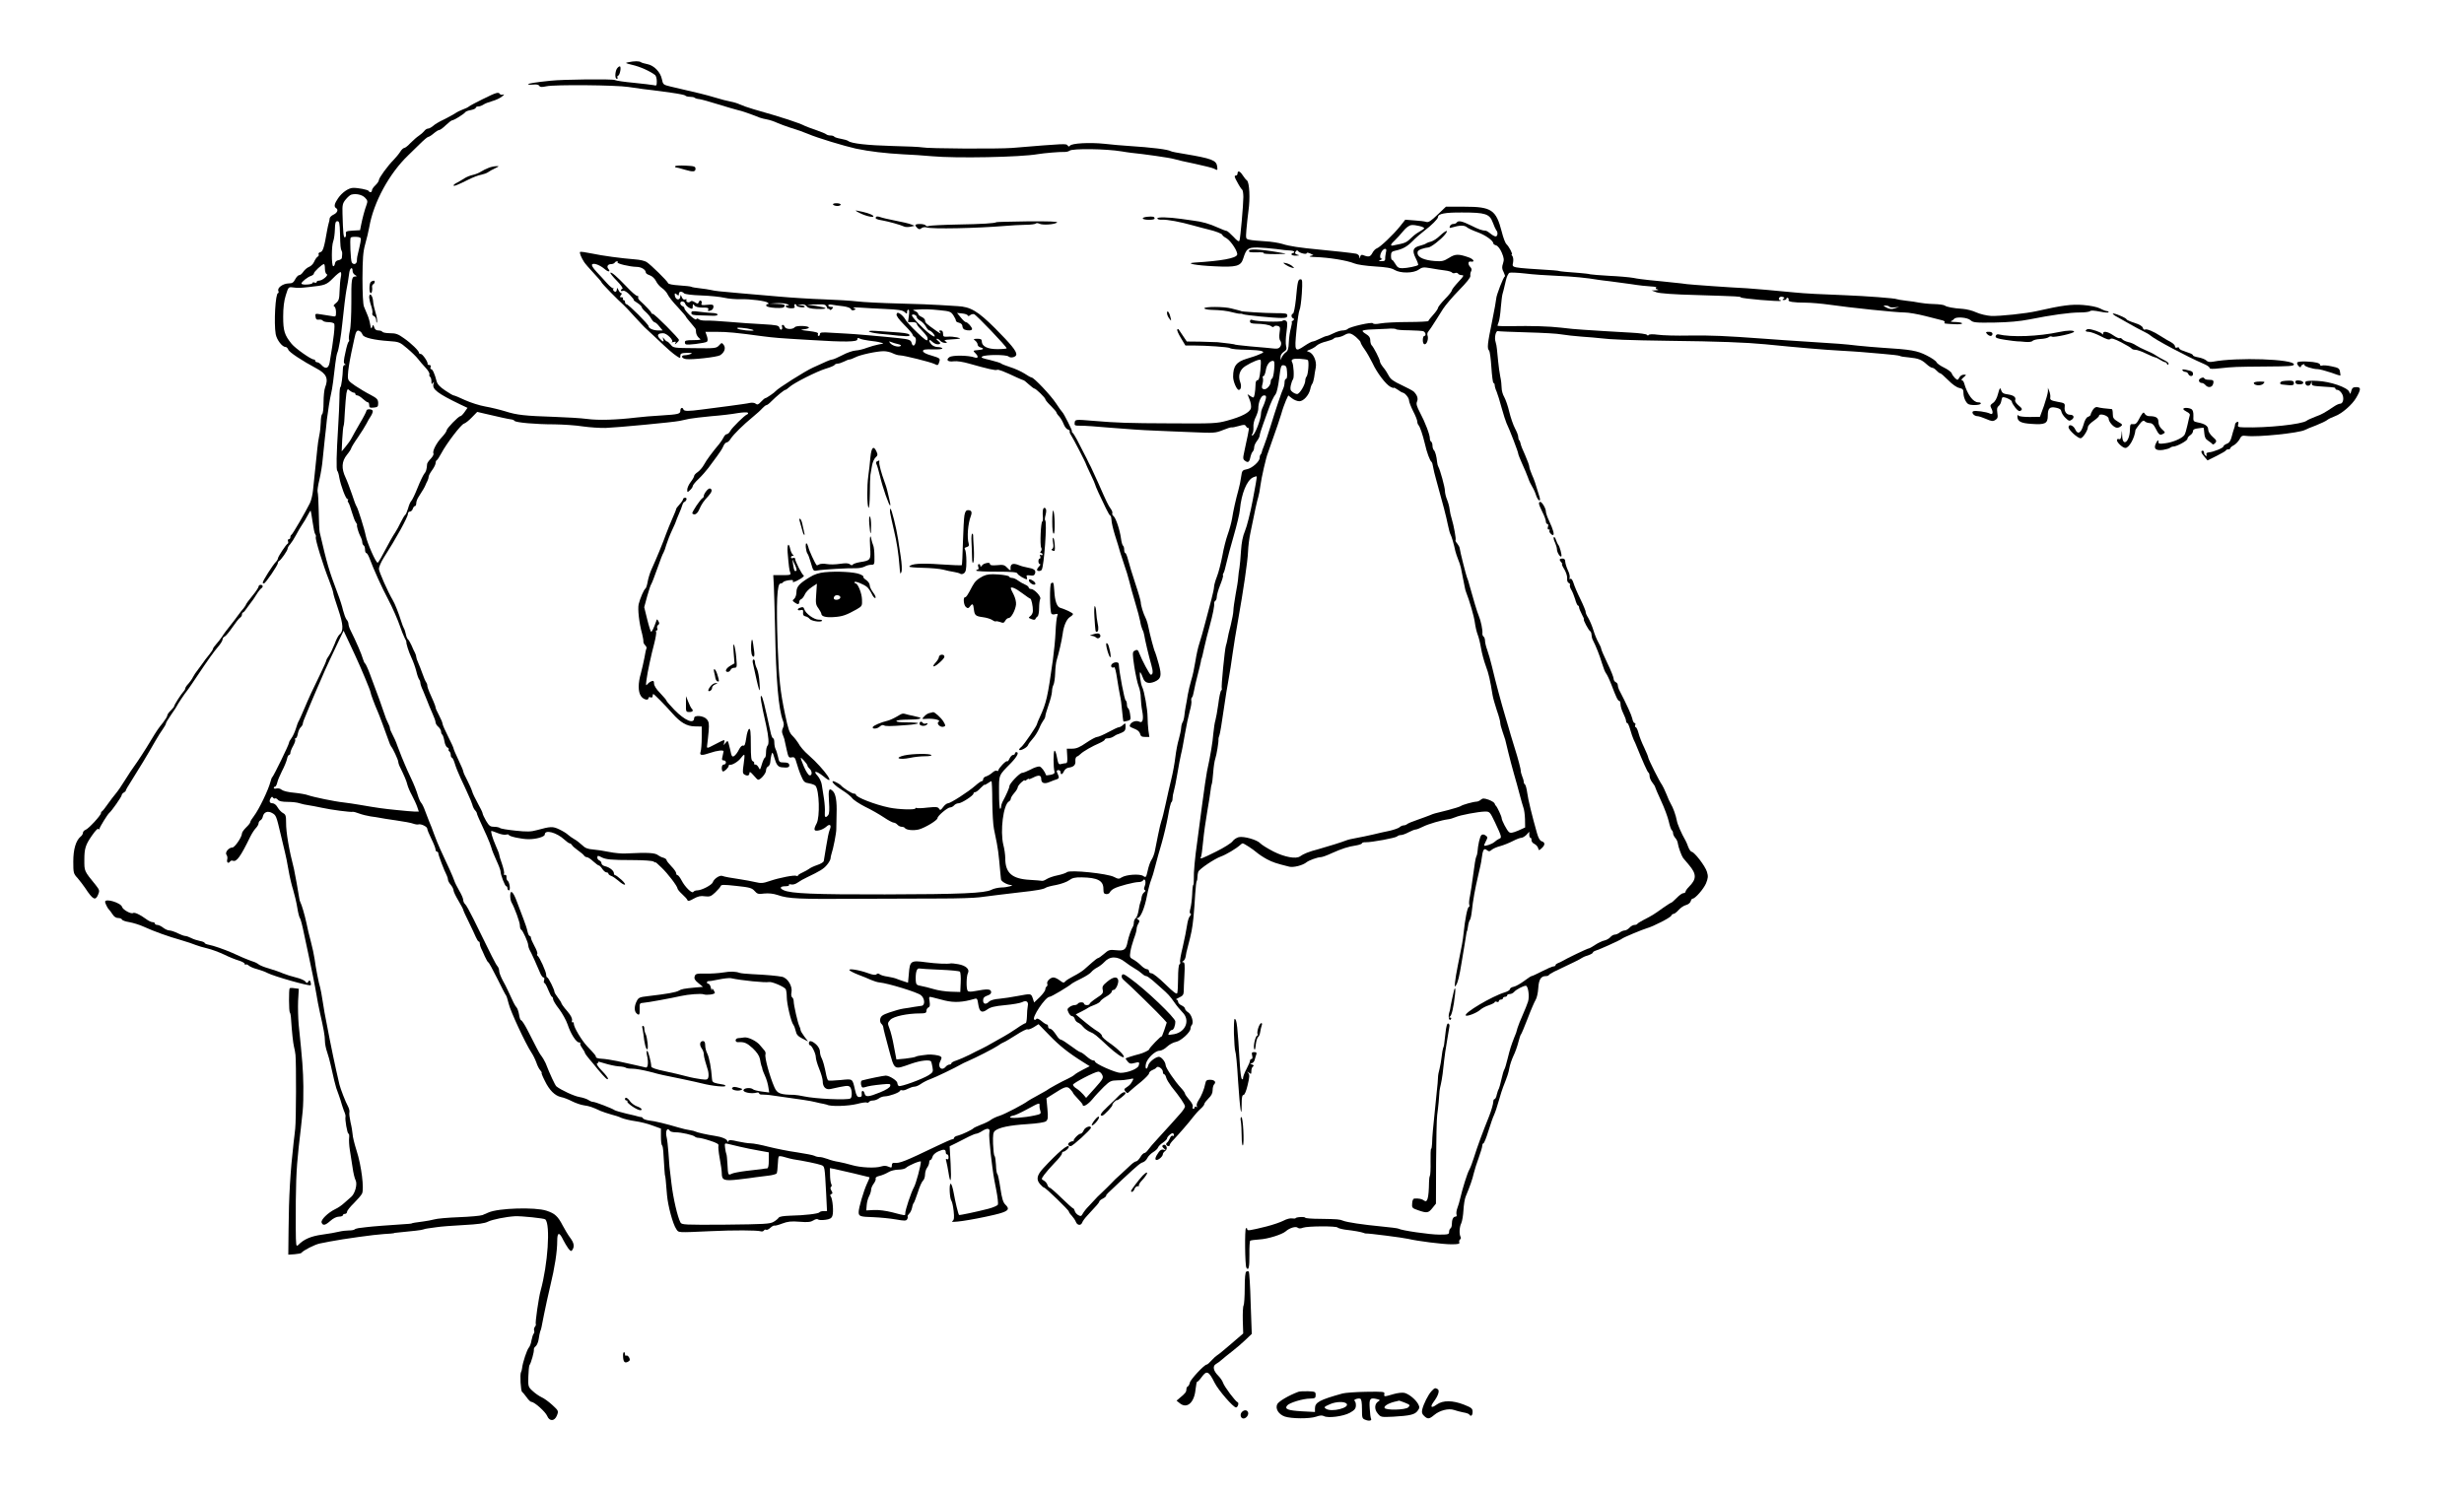 <?xml version="1.0" standalone="no"?>
<!DOCTYPE svg PUBLIC "-//W3C//DTD SVG 20010904//EN"
 "http://www.w3.org/TR/2001/REC-SVG-20010904/DTD/svg10.dtd">
<svg version="1.0" xmlns="http://www.w3.org/2000/svg"
 width="1425.6pt" height="864pt" viewBox="0 0 1425.6 864"
 preserveAspectRatio="xMidYMid meet">
<g transform="translate(0,864) scale(0.08,-0.08)"
fill="#000000" stroke="none">
<path d="M4545 10350 c-27 -5 -24 -7 30 -20 54 -12 129 -46 163 -73 6 -5 12
-25 12 -44 0 -32 -2 -35 -22 -29 -13 3 -77 10 -143 17 -66 6 -128 15 -138 20
-16 9 -378 5 -467 -5 -115 -12 -160 -20 -160 -25 0 -4 16 -5 36 -3 23 3 39 0
44 -9 7 -10 18 -10 52 -3 58 13 502 9 593 -5 39 -6 86 -13 105 -15 19 -2 53
-6 75 -9 22 -3 82 -11 133 -18 51 -7 95 -16 98 -20 3 -5 18 -9 33 -9 15 0 31
-3 35 -7 4 -4 19 -9 34 -10 15 -2 77 -19 137 -38 61 -19 124 -37 140 -41 26
-5 90 -27 160 -55 11 -4 35 -10 52 -13 18 -3 52 -14 75 -25 24 -10 61 -24 83
-31 81 -26 101 -33 140 -49 64 -28 264 -88 345 -106 101 -21 213 -34 340 -41
58 -2 152 -9 210 -14 173 -16 640 -7 765 15 48 8 158 17 189 16 15 -1 34 3 41
9 21 17 264 14 377 -5 22 -4 52 -8 67 -10 92 -9 282 -36 311 -45 19 -6 88 -22
153 -35 64 -14 126 -29 137 -35 26 -14 27 -13 22 19 -6 42 -42 55 -232 87 -52
8 -97 17 -101 20 -22 13 -130 27 -314 39 -38 2 -114 9 -168 15 -107 11 -237 4
-249 -14 -6 -8 -11 -7 -17 2 -9 14 -15 14 -401 -18 -104 -8 -610 -5 -650 4
-14 3 -110 8 -215 10 -182 5 -298 18 -320 36 -6 5 -30 12 -53 16 -23 4 -45 11
-48 15 -3 5 -15 9 -28 9 -12 0 -26 4 -31 9 -6 5 -38 18 -73 30 -34 12 -70 25
-80 30 -45 23 -157 60 -372 121 -41 12 -86 28 -100 35 -14 7 -43 16 -65 20
-22 4 -74 17 -115 30 -67 20 -116 32 -320 79 -53 13 -55 14 -63 53 -10 51 -57
100 -105 109 -21 4 -41 10 -47 14 -11 9 -47 9 -90 0z"/>
<path d="M4460 10301 c-13 -26 -13 -71 1 -71 5 0 8 4 5 9 -4 5 -2 11 4 13 14
5 25 68 12 68 -6 0 -16 -9 -22 -19z"/>
<path d="M3495 10085 c-49 -24 -96 -49 -103 -55 -7 -6 -27 -16 -45 -22 -17 -6
-43 -19 -57 -29 -14 -9 -51 -29 -81 -44 -31 -14 -66 -35 -77 -46 -12 -10 -28
-19 -36 -19 -8 0 -21 -8 -28 -18 -7 -9 -25 -25 -39 -34 -14 -9 -41 -33 -60
-52 -18 -20 -39 -36 -45 -36 -6 0 -20 -12 -29 -27 -10 -16 -31 -41 -47 -58
-44 -44 -108 -132 -108 -148 0 -7 -11 -24 -25 -37 -14 -13 -25 -29 -25 -37 0
-15 -16 -18 -24 -4 -6 9 -76 23 -113 22 -33 -1 -79 -33 -108 -75 -27 -39 -31
-61 -15 -71 19 -11 10 -34 -17 -47 -16 -7 -28 -20 -29 -28 0 -8 -3 -24 -7 -35
-3 -11 -8 -33 -11 -50 -21 -123 -30 -154 -49 -159 -10 -2 -16 -9 -13 -15 4 -5
1 -13 -7 -18 -7 -4 -18 -20 -25 -36 -6 -15 -23 -32 -36 -37 -14 -5 -32 -21
-42 -35 -9 -14 -22 -25 -30 -25 -7 0 -20 -13 -29 -30 -12 -24 -22 -30 -48 -30
-40 -1 -83 -31 -74 -54 4 -9 2 -16 -2 -16 -19 0 -31 -217 -17 -297 8 -42 47
-93 72 -93 7 0 15 -9 19 -19 5 -18 101 -81 204 -136 72 -38 88 -73 62 -138 -6
-16 -11 -64 -11 -107 0 -43 -4 -82 -10 -85 -5 -3 -10 -30 -10 -58 -1 -29 -5
-72 -11 -97 -5 -25 -12 -67 -14 -95 -3 -27 -10 -93 -15 -145 -6 -52 -13 -122
-16 -154 -3 -33 -13 -76 -23 -96 -29 -59 -125 -225 -133 -228 -5 -2 -8 -10 -8
-18 0 -8 -5 -14 -11 -14 -6 0 -9 -6 -6 -14 3 -8 2 -16 -2 -18 -11 -4 -71 -95
-71 -107 0 -5 -6 -16 -13 -23 -26 -27 -97 -139 -97 -153 0 -3 4 -5 9 -5 11 0
101 132 101 148 0 6 3 12 8 14 13 6 62 76 62 89 0 7 8 22 19 33 10 12 29 41
42 66 13 25 33 59 44 75 12 17 30 47 40 67 11 21 20 36 22 34 1 -1 8 -38 14
-82 6 -43 14 -83 19 -88 5 -5 6 -14 4 -21 -6 -14 53 -204 97 -315 16 -41 29
-81 29 -88 0 -8 16 -61 36 -119 37 -109 40 -158 9 -183 -8 -6 -24 -37 -35 -68
-12 -30 -30 -68 -40 -83 -11 -15 -20 -31 -20 -36 0 -4 -18 -46 -41 -93 -60
-122 -84 -175 -120 -260 -17 -41 -35 -79 -38 -85 -4 -5 -14 -30 -21 -55 -8
-25 -22 -56 -32 -69 -10 -13 -18 -28 -18 -34 0 -13 -111 -240 -120 -247 -4 -3
-10 -18 -14 -35 -15 -58 -82 -198 -119 -247 -15 -19 -27 -39 -27 -45 0 -5 -13
-22 -30 -38 -16 -16 -30 -35 -30 -43 0 -26 -52 -102 -69 -102 -27 0 -56 -36
-43 -53 6 -7 9 -23 5 -35 -5 -22 10 -31 22 -12 3 5 12 7 20 4 26 -10 55 30
125 174 12 24 30 52 41 63 10 10 19 26 19 34 0 7 6 18 14 22 8 4 15 17 17 27
7 32 35 43 66 26 30 -17 31 -19 63 -155 12 -49 26 -108 31 -130 6 -22 17 -78
25 -125 8 -47 23 -112 34 -146 10 -33 24 -91 30 -129 6 -38 15 -72 19 -75 4
-3 18 -54 30 -115 13 -60 27 -126 31 -145 18 -81 50 -239 59 -295 5 -33 16
-89 24 -125 28 -123 37 -173 37 -209 0 -20 7 -56 16 -81 8 -24 20 -65 25 -90
22 -100 36 -156 41 -170 3 -8 11 -31 18 -50 7 -19 18 -53 24 -75 7 -22 16 -47
20 -56 4 -9 6 -20 5 -25 -6 -19 13 -124 21 -124 5 0 7 -13 5 -30 -2 -16 0 -56
5 -87 5 -32 14 -89 20 -128 5 -38 15 -80 22 -92 14 -28 -4 -96 -32 -120 -10
-8 -32 -28 -50 -44 -17 -16 -46 -36 -64 -44 -54 -26 -108 -79 -100 -98 9 -24
26 -21 64 13 20 18 45 30 62 30 15 0 28 5 28 10 0 6 7 10 15 10 8 0 15 7 15
15 0 8 22 36 49 62 26 26 53 57 59 69 17 32 -4 203 -39 311 -16 50 -29 104
-29 120 -1 15 -7 54 -15 86 -7 33 -11 65 -8 72 2 8 -2 27 -10 42 -18 32 -55
129 -62 158 -2 11 -13 58 -24 105 -11 47 -31 146 -46 220 -14 74 -28 144 -30
155 -3 11 -12 63 -20 115 -8 52 -17 101 -20 109 -8 20 -33 148 -40 206 -4 28
-16 84 -27 125 -11 41 -26 102 -32 135 -13 60 -34 131 -44 150 -3 5 -7 18 -8
30 -5 36 -33 189 -38 210 -35 134 -58 267 -57 336 0 48 -3 58 -22 68 -12 6
-30 25 -39 41 -10 18 -25 30 -38 30 -21 0 -26 16 -11 39 6 9 11 10 15 2 4 -6
11 -9 16 -6 4 3 13 -2 20 -10 8 -10 31 -15 70 -15 31 0 70 -4 86 -10 16 -5 45
-12 64 -14 19 -3 64 -11 100 -19 62 -14 207 -33 222 -29 4 1 25 -4 45 -12 21
-8 58 -17 83 -21 25 -3 54 -8 65 -10 11 -3 65 -11 120 -19 55 -8 111 -18 125
-24 14 -5 30 -7 36 -5 18 6 64 -16 64 -31 0 -8 14 -41 30 -74 17 -34 30 -68
30 -76 0 -9 5 -16 10 -16 6 0 10 -6 10 -12 0 -13 43 -126 61 -160 5 -10 9 -24
9 -31 0 -8 9 -24 20 -37 11 -13 20 -31 20 -40 0 -9 16 -42 35 -74 19 -32 35
-62 35 -66 0 -4 17 -43 39 -86 21 -44 45 -94 52 -111 8 -18 17 -33 21 -33 5 0
8 -7 8 -15 0 -8 4 -23 9 -33 5 -9 17 -36 27 -59 11 -24 22 -43 25 -43 4 0 33
-53 65 -117 32 -65 60 -120 64 -123 3 -3 12 -30 19 -60 13 -55 121 -287 163
-351 13 -19 29 -52 37 -74 7 -22 20 -48 29 -57 8 -10 13 -18 9 -18 -3 0 7 -26
23 -57 33 -69 73 -108 117 -118 18 -3 54 -17 79 -30 26 -13 65 -27 88 -30 40
-6 56 -11 121 -41 17 -7 50 -18 75 -25 25 -6 59 -17 75 -25 17 -7 60 -18 97
-23 37 -5 94 -19 127 -32 l61 -22 0 -57 c0 -31 3 -60 8 -64 4 -4 8 -24 9 -44
7 -117 11 -177 13 -177 2 0 6 -38 14 -140 7 -78 42 -209 67 -245 18 -27 4 -26
249 -15 167 8 335 7 362 -1 9 -3 19 0 23 6 3 6 11 8 16 5 5 -3 18 3 30 14 12
11 25 18 29 16 4 -2 29 4 57 15 40 15 65 18 126 13 60 -5 81 -2 100 10 14 9
28 12 33 7 5 -5 28 -6 52 -3 33 4 46 11 52 29 10 26 2 123 -12 141 -6 7 -4 13
4 16 10 3 11 9 1 25 -8 13 -9 23 -3 27 6 4 7 13 1 23 -4 9 -8 39 -8 65 l-1 48
32 -6 c44 -9 250 -58 254 -60 2 -2 -6 -23 -18 -47 -24 -52 -60 -174 -60 -205
0 -31 10 -34 108 -37 48 -2 120 -9 160 -16 62 -11 75 -11 82 0 5 8 7 17 4 21
-2 4 3 12 10 19 8 6 18 26 22 43 3 18 9 34 13 37 3 3 16 37 29 76 12 40 29 77
37 84 8 7 15 27 15 44 0 17 7 40 15 50 8 11 15 28 15 38 0 10 4 18 9 18 5 0
11 10 15 23 3 13 20 29 42 39 40 18 54 16 54 -8 0 -8 5 -14 10 -14 6 0 10 -9
10 -21 0 -13 -4 -18 -12 -13 -8 5 -9 0 -4 -17 4 -13 10 -48 15 -76 15 -100 23
-68 16 59 l-7 127 49 24 c26 14 67 34 90 46 23 11 47 21 54 21 6 0 27 9 45 21
38 23 57 18 49 -14 -3 -12 2 -80 10 -152 20 -165 19 -153 40 -262 10 -50 15
-98 12 -106 -3 -7 -34 -21 -69 -30 -89 -23 -210 -48 -212 -45 -7 10 -27 94
-38 156 -7 40 -17 72 -23 70 -12 -3 -7 -108 6 -124 5 -6 12 -39 16 -73 5 -48
3 -65 -8 -72 -32 -19 134 5 301 44 102 24 118 39 81 74 -16 15 -25 44 -36 118
-8 54 -18 101 -22 104 -5 3 -9 33 -10 65 -2 33 -6 62 -10 65 -5 3 -9 42 -11
87 -2 66 1 84 14 95 29 24 105 40 231 48 78 5 128 13 138 21 14 12 16 26 10
90 l-7 76 49 31 c85 55 100 60 123 35 11 -12 20 -24 20 -27 0 -3 16 -22 35
-42 19 -20 35 -39 35 -43 0 -22 39 1 71 40 20 25 58 65 83 90 43 41 51 45 99
46 29 0 67 4 85 8 33 8 33 7 20 -16 -13 -22 -17 -27 -47 -47 -12 -8 -13 -12
-1 -26 12 -15 15 -14 34 5 12 11 47 41 79 66 31 26 57 53 57 60 0 8 11 19 24
24 13 5 27 13 30 19 10 15 46 -10 46 -31 0 -10 4 -18 9 -18 5 0 12 -11 15 -24
3 -13 21 -42 38 -65 61 -75 98 -130 98 -144 0 -8 -16 -32 -35 -53 -19 -21 -49
-55 -66 -74 -17 -19 -58 -64 -91 -100 -33 -35 -67 -75 -75 -87 -9 -13 -21 -23
-27 -23 -6 0 -20 -13 -29 -30 -10 -16 -23 -30 -30 -30 -6 0 -23 -11 -37 -24
-14 -13 -47 -44 -73 -68 -27 -23 -59 -54 -70 -67 -12 -13 -42 -42 -66 -65 -24
-22 -49 -47 -55 -55 -6 -7 -25 -27 -42 -45 -17 -17 -36 -41 -43 -54 -10 -19
-15 -21 -33 -11 -11 6 -23 20 -25 30 -3 10 -8 19 -12 19 -4 0 -42 34 -84 75
-42 41 -81 75 -86 75 -5 0 -13 9 -16 20 -3 11 -15 25 -26 31 -19 10 -19 11 3
42 13 18 46 56 75 86 29 29 53 59 53 67 0 8 5 14 11 14 11 0 39 24 39 34 0 28
-78 -38 -187 -156 -44 -49 -50 -79 -22 -112 12 -14 26 -26 30 -26 11 0 179
-163 179 -173 0 -4 9 -18 21 -30 11 -12 25 -32 30 -45 10 -26 37 -29 46 -4 3
9 19 31 34 47 73 78 89 97 89 104 0 4 11 14 25 21 14 7 25 17 25 21 0 9 -3 5
116 117 120 111 130 119 152 126 10 4 24 17 30 30 6 13 25 32 41 42 17 10 33
25 36 34 3 8 18 24 35 35 16 11 30 25 30 30 0 14 37 45 44 38 10 -10 7 -25 -4
-18 -6 3 -14 -5 -19 -18 -6 -14 -15 -28 -21 -32 -5 -3 -8 -11 -5 -16 8 -12 25
-12 25 0 0 5 12 22 28 38 37 39 112 125 142 165 14 18 37 44 53 58 15 13 27
29 27 35 0 6 14 24 30 40 21 20 30 38 30 60 0 17 5 36 11 42 17 17 2 33 -30
33 -23 0 -30 -5 -34 -27 -7 -39 -29 -93 -51 -125 -10 -15 -14 -33 -10 -39 4
-8 3 -9 -4 -5 -7 4 -12 2 -12 -3 0 -6 -4 -11 -10 -11 -5 0 -7 7 -4 15 4 9 -7
30 -25 50 -17 20 -31 40 -31 45 0 5 -12 23 -27 39 -47 50 -113 148 -113 167
-1 25 -33 63 -51 60 -27 -4 -69 -39 -75 -62 -9 -36 -24 -29 -17 9 7 39 66 97
99 97 13 0 38 13 54 29 17 16 46 32 65 35 36 7 105 70 105 96 0 9 4 20 9 26
16 16 0 74 -25 91 -13 8 -24 21 -24 28 0 6 -11 17 -25 23 -14 6 -25 18 -25 27
0 8 -6 15 -12 15 -7 1 2 7 20 15 25 11 32 20 33 42 0 15 2 70 5 120 4 72 2 93
-8 93 -11 0 -11 2 0 9 7 4 15 19 17 32 1 13 8 44 15 69 28 107 32 129 41 210
4 47 11 125 13 174 3 48 8 91 11 94 3 3 5 15 5 28 0 12 3 29 6 38 8 21 117 94
164 111 37 13 112 58 138 82 7 7 16 13 19 13 10 0 77 -44 103 -67 14 -12 47
-34 73 -48 44 -23 66 -30 162 -54 31 -7 97 10 124 32 17 14 80 37 103 37 10 0
46 13 80 29 74 33 117 47 176 56 23 4 42 11 42 15 0 5 12 9 28 8 41 -1 215 31
226 42 6 6 18 10 28 10 10 0 35 9 55 20 21 11 44 20 51 20 7 0 31 9 52 20 39
20 136 48 183 54 12 1 36 8 52 15 36 16 167 40 215 41 34 0 36 -3 72 -78 49
-104 51 -112 30 -119 -9 -4 -25 -15 -35 -24 -16 -14 -67 -32 -74 -25 -1 1 5
15 13 31 14 27 14 31 -2 42 -12 9 -21 9 -30 3 -11 -10 -25 -70 -29 -126 -1
-11 -5 -25 -9 -32 -4 -6 -13 -62 -21 -125 -8 -62 -19 -134 -24 -159 -6 -26 -8
-54 -5 -62 3 -9 2 -16 -3 -16 -10 0 -28 -91 -38 -190 -6 -56 -12 -90 -42 -235
-9 -44 -18 -98 -20 -120 -3 -35 -2 -37 8 -20 13 21 23 60 40 165 6 36 15 90
20 120 5 30 11 66 13 80 2 14 4 25 6 25 1 0 4 16 7 35 2 19 9 40 13 45 5 6 11
33 14 60 9 85 24 166 46 260 12 50 24 104 25 120 9 71 17 84 40 65 13 -10 18
-10 33 3 9 8 37 21 62 27 25 7 65 23 90 36 25 13 53 24 62 24 9 0 26 10 38 22
l20 22 0 -22 c0 -12 4 -22 9 -22 5 0 8 -8 7 -17 0 -10 9 -22 21 -27 12 -6 24
-19 27 -30 5 -19 6 -19 26 -1 25 23 26 42 0 50 -13 4 -24 23 -34 58 -36 127
-65 246 -71 294 -4 29 -11 55 -16 59 -5 3 -9 11 -9 19 0 8 -5 26 -12 42 -6 15
-10 32 -9 36 1 9 -22 97 -43 162 -7 22 -20 65 -29 95 -8 30 -27 93 -41 140
-28 94 -69 245 -96 360 -10 41 -25 95 -34 119 -9 24 -16 54 -16 67 0 12 -5 26
-10 29 -6 4 -10 14 -9 23 3 24 -11 92 -26 127 -12 28 -40 122 -67 220 -5 22
-14 49 -19 60 -7 18 -48 178 -53 213 -1 7 -10 21 -18 32 -9 10 -14 21 -11 23
5 6 -12 103 -28 155 -6 18 -13 49 -15 68 -2 20 -11 52 -19 71 -8 19 -15 48
-15 63 0 26 -35 153 -48 175 -3 5 -7 18 -8 30 -5 47 -14 79 -24 89 -5 5 -10
20 -10 32 0 13 -4 25 -9 29 -6 3 -10 13 -10 23 1 26 -35 120 -71 187 -24 46
-29 64 -22 80 10 22 2 47 -24 73 -7 6 -47 28 -88 47 -58 27 -79 42 -92 67 -9
18 -27 46 -40 61 -13 16 -24 35 -24 42 0 15 -45 104 -61 119 -5 6 -9 22 -9 36
0 18 -9 31 -31 44 -17 10 -28 21 -24 24 4 4 32 8 63 9 31 1 83 3 115 5 32 3
60 1 63 -3 2 -4 44 -8 93 -8 49 -1 97 -4 105 -7 17 -7 22 -34 6 -34 -5 0 -10
-13 -10 -30 0 -19 5 -30 14 -30 16 0 29 41 20 64 -3 8 -1 21 6 28 10 12 28 39
62 93 7 11 27 43 44 70 18 28 70 89 116 136 54 55 84 92 82 104 -2 11 1 26 6
34 5 9 3 20 -6 29 -19 19 -18 44 2 40 34 -6 23 17 -13 30 -74 26 -98 26 -143
-3 -39 -24 -51 -27 -105 -23 -75 6 -119 26 -123 54 -2 17 5 24 29 33 18 6 39
11 48 11 19 0 93 58 122 94 30 38 7 32 -37 -9 -20 -20 -49 -38 -63 -42 -14 -3
-30 -9 -36 -13 -5 -5 -25 -12 -44 -17 -52 -13 -60 -34 -33 -89 13 -25 21 -49
18 -51 -8 -8 -80 -23 -114 -23 -26 0 -36 6 -50 30 -9 16 -20 30 -24 30 -5 0
-8 13 -8 30 0 24 5 31 28 36 56 12 87 29 127 69 22 23 60 56 85 75 52 39 100
87 100 100 0 24 50 34 176 33 167 0 197 -10 220 -72 9 -25 21 -50 25 -56 14
-14 11 -45 -4 -45 -8 0 -24 9 -37 20 -13 11 -28 20 -34 21 -28 2 -50 9 -107
38 -65 32 -93 38 -104 21 -3 -5 -14 -10 -25 -10 -10 0 -21 -7 -24 -16 -5 -13
-2 -15 16 -9 52 16 89 17 106 2 9 -8 45 -25 79 -37 57 -21 113 -61 113 -81 0
-4 9 -11 21 -14 12 -4 29 -26 40 -52 16 -38 18 -52 9 -79 -9 -26 -8 -39 5 -63
8 -17 12 -31 8 -31 -9 0 -62 -137 -62 -160 0 -8 -13 -82 -30 -165 -33 -160
-37 -195 -22 -210 6 -6 13 -61 17 -122 4 -62 11 -113 15 -113 5 0 9 -7 9 -16
0 -9 6 -30 14 -47 7 -18 24 -70 36 -117 13 -47 29 -96 35 -110 21 -42 85 -209
85 -221 0 -6 13 -38 28 -72 16 -34 35 -80 43 -102 7 -22 21 -51 30 -65 9 -14
22 -42 28 -62 13 -40 37 -54 26 -15 -31 103 -39 127 -56 164 -10 24 -19 50
-19 58 0 9 -14 46 -30 83 -17 36 -32 74 -33 84 -2 10 -6 21 -10 24 -4 4 -7 15
-7 25 0 10 -11 38 -24 62 -13 25 -31 78 -41 119 -9 40 -26 88 -36 106 -11 18
-19 48 -19 67 0 19 -4 56 -10 82 -5 26 -12 75 -15 108 -3 33 -7 74 -9 90 -1
17 -6 40 -10 53 -10 29 2 82 17 77 7 -2 102 -6 212 -9 110 -3 223 -9 250 -15
28 -5 93 -12 145 -16 52 -4 111 -8 130 -11 79 -10 211 -15 497 -19 361 -4 563
-12 698 -25 240 -24 428 -40 540 -46 66 -4 136 -8 155 -10 19 -1 88 -7 152
-13 65 -5 122 -12 127 -15 5 -4 35 -9 65 -11 70 -7 93 -16 129 -49 15 -14 34
-26 41 -26 7 0 21 -9 31 -20 10 -11 22 -20 27 -20 5 0 31 -23 58 -50 29 -30
62 -53 80 -56 25 -6 30 -11 30 -36 0 -31 16 -68 34 -80 16 -11 84 -10 91 2 3
6 -4 10 -18 10 -37 0 -79 57 -102 138 -3 12 -11 22 -17 22 -6 0 -1 9 12 20 23
20 23 20 2 20 -12 0 -26 -9 -32 -21 -11 -20 -13 -20 -31 -4 -10 10 -21 25 -24
35 -3 9 -28 28 -55 41 -27 13 -52 31 -55 39 -3 9 -35 31 -71 49 -69 35 -113
43 -324 56 -47 3 -125 10 -175 15 -102 12 -133 14 -370 29 -93 6 -231 15 -305
21 -289 21 -381 25 -543 23 -92 -2 -194 1 -228 6 -36 5 -62 4 -66 -2 -3 -5 -8
-5 -12 1 -3 6 -55 13 -116 16 -60 3 -146 8 -190 11 -44 3 -114 7 -155 10 -41
2 -113 9 -160 15 -88 10 -208 14 -367 11 -51 -1 -93 1 -93 3 0 3 4 15 9 28 5
13 12 59 15 103 4 44 9 88 12 97 5 18 9 31 25 101 6 27 18 51 26 54 8 3 58 1
111 -5 54 -7 158 -14 232 -17 119 -5 218 -15 300 -29 14 -2 50 -7 80 -10 30
-4 100 -13 156 -21 55 -9 121 -16 147 -17 25 -1 41 -5 35 -9 -7 -4 -4 -9 8
-12 13 -3 9 -5 -11 -7 l-30 -1 35 -13 c23 -8 125 -16 290 -20 316 -10 314 -10
320 -17 7 -9 280 -32 288 -25 3 3 0 6 -6 6 -6 0 -9 6 -6 14 3 8 13 12 25 9 16
-5 18 -8 7 -14 -10 -7 -9 -9 5 -9 9 0 17 5 17 11 0 5 5 7 10 4 6 -4 8 -10 5
-15 -7 -12 38 -19 122 -19 39 0 118 -7 175 -15 144 -21 479 -56 541 -56 29 0
97 -12 152 -26 55 -14 110 -28 122 -31 13 -3 20 -9 17 -14 -6 -10 -5 -10 74
-14 28 -2 52 1 52 6 0 5 -21 9 -47 10 -27 0 -41 3 -33 6 8 3 18 11 22 16 12
18 96 12 119 -9 19 -17 35 -19 173 -17 104 2 183 9 254 23 160 32 291 50 363
50 36 0 69 4 75 10 6 6 32 4 72 -4 34 -7 62 -9 62 -4 0 4 -6 8 -13 8 -7 0 -29
8 -49 19 -22 11 -71 21 -122 25 -84 7 -155 -3 -336 -44 -73 -17 -270 -38 -331
-35 -31 2 -78 13 -105 25 -27 13 -71 24 -99 26 -66 4 -118 14 -130 24 -6 5
-42 10 -80 11 -39 1 -86 6 -105 10 -19 4 -62 11 -95 14 -33 4 -63 9 -66 11
-12 7 -224 23 -379 29 -164 6 -286 12 -364 20 -138 14 -298 27 -341 30 -127 6
-404 26 -435 30 -19 3 -62 8 -95 11 -33 3 -71 8 -85 9 -14 2 -55 6 -91 9 -37
4 -89 10 -116 16 -28 5 -106 12 -174 15 -68 4 -130 9 -138 11 -8 3 -44 7 -80
10 -78 5 -146 12 -146 14 0 1 -18 3 -40 5 -321 21 -299 16 -292 59 3 19 0 39
-6 45 -6 6 -8 11 -4 11 10 0 -18 54 -38 74 -9 8 -24 48 -34 89 -41 160 -74
182 -270 182 l-134 0 -61 -58 c-47 -45 -65 -57 -81 -52 -11 4 -50 9 -86 11
l-66 5 -38 -48 c-48 -60 -144 -151 -167 -159 -10 -3 -25 -18 -33 -34 -15 -28
-27 -31 -67 -15 -11 4 -18 1 -21 -12 -4 -16 -5 -16 -6 -1 0 10 -11 20 -23 23
-26 5 -169 21 -268 30 -138 13 -218 25 -263 40 -25 8 -84 18 -129 20 -46 3
-96 7 -111 11 -28 6 -28 6 -23 72 3 37 10 99 15 138 13 89 7 205 -11 219 -7 5
-21 22 -31 38 -19 30 -37 36 -37 12 0 -8 -6 -15 -14 -15 -11 0 -8 -12 12 -47
14 -27 30 -51 35 -54 5 -3 9 -28 9 -54 0 -56 -21 -293 -28 -315 -4 -10 -16 -3
-44 28 -22 23 -44 42 -49 42 -6 0 -34 11 -63 24 -62 28 -114 43 -181 51 -26 4
-64 9 -85 12 -92 13 -172 14 -172 4 0 -7 14 -11 33 -10 41 2 131 -15 227 -42
41 -11 91 -25 110 -29 49 -11 100 -31 100 -39 0 -4 13 -15 30 -24 33 -20 85
-100 77 -120 -10 -25 -112 -44 -307 -56 -75 -5 11 -21 145 -27 157 -8 189 1
206 56 23 72 33 80 102 80 34 -1 96 -6 137 -11 41 -6 87 -11 103 -11 15 -1 27
-5 27 -9 0 -5 -4 -9 -10 -9 -5 0 -10 -4 -10 -10 0 -5 15 -10 33 -9 26 1 28 2
10 7 -17 5 -20 11 -13 22 7 10 12 12 18 4 9 -14 62 -27 62 -15 0 5 11 4 25 -2
l24 -12 -22 -6 c-14 -4 -1 -7 33 -8 99 -3 231 -24 284 -46 21 -9 85 -18 149
-22 82 -5 120 -11 142 -25 43 -26 138 -25 175 2 26 18 35 19 87 10 32 -6 78
-13 103 -16 25 -3 48 -10 51 -15 3 -5 13 -7 21 -4 9 4 19 2 23 -4 3 -6 16 -11
27 -11 18 0 14 -8 -26 -50 -25 -27 -46 -54 -46 -60 0 -7 -22 -35 -50 -63 -27
-28 -50 -57 -50 -63 0 -7 -16 -30 -35 -51 -19 -21 -35 -41 -35 -45 0 -3 -66
-7 -147 -7 -82 0 -170 -5 -198 -10 -32 -6 -52 -6 -56 1 -7 11 -166 -25 -182
-41 -6 -6 -23 -11 -37 -11 -14 0 -43 -9 -65 -20 -22 -11 -44 -20 -50 -20 -6 0
-28 -9 -50 -20 -22 -11 -45 -20 -52 -20 -6 0 -33 -14 -58 -31 -71 -48 -74 -43
-59 110 7 72 17 139 22 148 6 10 13 64 17 121 5 88 4 102 -9 102 -19 0 -22
-15 -34 -145 -6 -56 -15 -101 -21 -103 -15 -5 -14 -29 2 -35 9 -4 8 -8 -3 -16
-8 -6 -12 -11 -8 -11 3 0 0 -19 -6 -42 -7 -24 -14 -70 -15 -102 -2 -47 -6 -63
-22 -74 -11 -8 -24 -24 -29 -36 l-9 -21 0 22 c-1 13 9 29 23 38 20 13 23 21
17 43 -4 15 -3 60 3 100 8 61 7 75 -4 82 -8 5 -19 5 -26 -1 -12 -10 -187 -5
-217 7 -12 4 -17 1 -17 -10 0 -12 10 -16 38 -17 59 -1 104 -8 118 -20 7 -6 14
-6 18 0 3 5 15 7 26 4 18 -5 20 -11 14 -49 -4 -27 -2 -49 4 -57 17 -20 3 -57
-22 -58 -11 -1 -25 0 -31 1 -5 1 -28 3 -50 5 -22 2 -74 7 -115 10 -73 7 -115
12 -115 15 0 1 -53 8 -120 15 -16 1 -73 3 -126 4 l-96 1 -29 43 c-15 23 -30
44 -31 46 -2 2 -6 1 -9 -2 -4 -4 8 -31 26 -61 l33 -55 66 0 c85 0 244 -11 254
-18 13 -8 56 -12 136 -13 41 -1 84 -5 95 -9 18 -7 17 -10 -14 -23 -19 -9 -60
-23 -92 -32 -77 -23 -100 -54 -100 -131 0 -34 26 -95 41 -95 16 0 21 29 10 57
-17 47 -3 90 39 116 48 30 101 51 108 44 4 -3 3 -38 -1 -76 -5 -51 -11 -71
-21 -71 -9 0 -14 -12 -14 -34 0 -18 -3 -48 -6 -65 -6 -30 -8 -31 -29 -17 l-23
15 15 -39 c9 -21 13 -49 10 -62 -8 -31 -67 -62 -171 -90 -76 -21 -100 -22
-411 -20 -308 1 -389 4 -555 18 -132 11 -135 11 -138 -13 -3 -20 1 -22 40 -22
24 1 124 -6 223 -15 99 -8 236 -18 305 -20 69 -3 198 -9 287 -12 152 -7 164
-6 216 15 29 12 58 21 63 20 5 -2 29 3 53 10 39 11 45 11 53 -3 5 -9 13 -14
17 -11 5 2 2 -21 -5 -53 -7 -31 -13 -58 -13 -60 0 -1 -5 -27 -12 -57 -11 -51
-11 -57 7 -69 21 -16 31 -7 39 36 3 12 9 26 15 32 5 5 10 19 10 30 0 12 9 32
20 46 11 14 20 32 20 40 0 8 12 47 26 85 14 39 30 84 36 100 17 50 40 99 54
115 7 9 19 60 25 113 11 90 14 98 33 95 17 -2 22 -11 24 -50 2 -29 -1 -48 -7
-48 -6 0 -11 -11 -11 -25 0 -14 -4 -33 -9 -43 -11 -22 -54 -150 -93 -277 -17
-55 -38 -118 -47 -140 -9 -21 -16 -42 -16 -46 0 -4 -3 -11 -7 -15 -5 -4 -8
-15 -8 -25 0 -27 -55 -76 -93 -83 -32 -6 -35 -10 -41 -54 -3 -26 -12 -69 -20
-97 -19 -69 -36 -144 -46 -207 -5 -29 -19 -80 -31 -113 -12 -33 -30 -103 -39
-155 -10 -52 -27 -120 -39 -150 -12 -30 -21 -64 -21 -75 0 -11 -9 -51 -19 -90
-10 -38 -30 -115 -45 -170 -14 -55 -33 -121 -42 -148 -9 -26 -22 -84 -29 -130
-7 -45 -20 -107 -30 -137 -9 -30 -20 -77 -25 -105 -4 -27 -11 -66 -15 -85 -4
-19 -8 -50 -10 -68 -2 -18 -8 -39 -12 -45 -5 -7 -10 -25 -11 -42 -1 -16 -9
-54 -17 -82 -9 -29 -20 -88 -25 -130 -5 -43 -18 -114 -29 -158 -11 -44 -29
-125 -41 -180 -12 -55 -25 -109 -30 -120 -4 -11 -16 -58 -25 -105 -9 -47 -20
-101 -24 -120 -4 -19 -15 -47 -24 -60 -9 -14 -21 -49 -27 -78 -11 -49 -13 -51
-32 -38 -24 17 -122 11 -156 -10 -19 -13 -26 -12 -55 3 -47 25 -318 53 -340
35 -7 -6 -38 -17 -68 -23 -30 -6 -65 -18 -79 -27 -14 -9 -29 -15 -35 -13 -5 1
-44 5 -85 7 -132 7 -180 50 -180 157 0 24 -6 67 -14 97 -24 100 0 289 40 313
8 4 14 13 14 20 0 7 11 25 25 41 14 16 25 34 25 41 0 6 11 22 25 35 14 13 25
20 25 16 0 -5 7 -3 15 4 8 7 15 10 15 6 0 -4 13 0 30 9 42 22 60 19 60 -9 0
-31 23 -39 63 -21 17 7 40 16 51 19 12 4 16 11 11 24 -4 9 -9 23 -12 30 -3 6
2 12 11 12 9 0 16 -7 16 -15 0 -22 14 -18 25 8 6 12 21 24 35 25 36 5 50 20
47 50 -1 14 4 27 11 30 7 2 19 11 27 19 18 18 84 56 138 79 20 9 37 20 37 25
0 5 10 9 23 9 12 0 31 6 42 14 11 7 22 14 25 14 3 0 17 6 33 13 21 9 27 19 27
42 0 29 -1 29 -18 14 -10 -10 -24 -17 -31 -17 -6 0 -40 -16 -75 -35 -35 -19
-72 -35 -81 -35 -10 0 -45 -19 -79 -42 -46 -32 -71 -43 -101 -43 l-40 0 3 -52
c3 -39 0 -53 -10 -53 -7 0 -22 -3 -34 -6 -18 -5 -21 1 -30 48 -5 29 -13 51
-18 48 -9 -5 -9 -121 0 -151 3 -12 -4 -18 -27 -23 -18 -3 -33 -5 -33 -4 -11
30 -35 62 -49 64 -11 1 -39 -8 -64 -22 -25 -13 -53 -24 -61 -24 -18 0 -92 -78
-92 -96 0 -12 -22 -62 -51 -116 -5 -10 -9 -25 -9 -33 0 -8 -3 -15 -7 -15 -5 0
-8 54 -8 119 0 132 -6 118 88 214 44 46 59 77 37 77 -5 0 -10 -4 -10 -10 0 -5
-6 -10 -13 -10 -8 0 -19 -12 -26 -26 -6 -15 -15 -24 -18 -20 -7 7 -63 -52 -63
-66 0 -5 -5 -6 -11 -3 -6 4 -20 -2 -32 -13 -12 -11 -32 -23 -44 -27 -13 -3
-23 -13 -23 -21 0 -8 -4 -14 -10 -14 -5 0 -27 -15 -47 -33 -50 -44 -179 -127
-197 -127 -8 0 -24 -12 -35 -27 -18 -24 -22 -26 -30 -12 -8 13 -22 14 -82 8
-40 -5 -76 -6 -81 -3 -4 3 -8 1 -8 -3 0 -12 -124 -8 -190 6 -102 21 -240 75
-240 93 0 5 -7 8 -16 8 -13 0 -79 42 -94 61 -6 7 -46 29 -54 29 -19 0 14 -34
64 -65 33 -20 65 -47 73 -58 8 -12 50 -40 93 -62 44 -21 105 -56 136 -77 31
-21 63 -38 71 -38 8 0 20 -7 27 -15 7 -8 21 -15 31 -15 10 0 20 -4 23 -9 10
-15 63 -20 102 -10 46 13 134 66 134 82 0 16 73 77 91 77 9 0 22 7 29 15 7 8
21 15 32 15 22 0 108 56 108 70 0 6 5 10 11 10 7 0 25 13 40 30 16 16 29 27
29 24 0 -3 10 2 22 10 12 9 25 16 28 16 3 0 6 -66 6 -148 1 -81 6 -169 12
-197 5 -27 15 -74 21 -104 6 -30 14 -86 17 -125 4 -39 8 -82 9 -96 1 -14 3
-32 4 -40 1 -15 43 -39 70 -41 34 -1 -25 -18 -67 -18 -24 -1 -57 -8 -73 -17
-48 -24 -216 -32 -769 -33 -511 -1 -680 6 -732 30 -34 15 -27 29 13 29 17 0
28 4 25 9 -4 5 3 7 15 4 12 -3 32 2 47 13 15 11 45 28 67 38 94 45 121 61 145
90 14 16 25 37 26 45 1 9 3 23 6 31 14 40 37 158 36 185 0 17 1 66 2 110 3 88
-6 142 -26 162 -29 29 -35 14 -29 -73 4 -59 3 -90 -6 -100 -19 -23 -27 -16
-24 21 2 19 -1 63 -6 97 -6 35 -13 80 -16 102 -3 21 -17 50 -30 64 -38 41 -9
38 42 -3 102 -85 9 51 -106 152 -35 30 -64 65 -77 90 -7 11 -24 34 -40 50 -24
23 -32 49 -55 158 -35 166 -44 255 -53 491 -11 324 -5 454 21 454 8 0 15 4 17
8 2 5 20 12 41 15 22 3 35 2 32 -4 -10 -16 12 -10 51 13 21 12 32 24 26 26
-11 3 -62 102 -62 121 0 6 -7 8 -15 5 -8 -4 -15 -1 -15 5 0 6 6 11 13 11 8 0
9 2 1 8 -6 4 -15 22 -19 40 -11 53 -24 36 -19 -25 8 -98 12 -127 19 -145 6
-16 0 -18 -58 -18 l-65 0 4 -72 c2 -40 6 -181 9 -313 7 -379 25 -584 57 -668
8 -20 8 -35 0 -52 -9 -19 -9 -32 0 -52 6 -16 12 -32 12 -38 1 -5 8 -36 15 -68
12 -54 15 -59 36 -55 20 4 25 -1 36 -41 7 -25 21 -67 33 -94 18 -42 24 -48 58
-53 21 -4 42 -12 46 -18 27 -34 32 -224 8 -271 -25 -47 -21 -59 16 -51 18 3
42 16 54 27 26 24 39 11 24 -23 -6 -13 -17 -66 -25 -118 -9 -52 -17 -101 -18
-109 -2 -7 -23 -20 -48 -28 -24 -8 -51 -21 -59 -28 -8 -6 -30 -18 -47 -26 -18
-8 -33 -18 -33 -22 0 -5 -4 -5 -10 -2 -13 8 -123 -13 -193 -37 -49 -17 -64
-18 -105 -8 -26 6 -74 15 -107 20 -68 10 -114 18 -133 25 -18 6 -60 -22 -67
-46 -7 -20 -81 -59 -114 -59 -11 0 -23 -5 -27 -11 -9 -15 -61 36 -85 83 -11
21 -24 38 -29 38 -6 0 -10 6 -10 14 0 8 -16 31 -35 50 -19 20 -35 40 -35 46 0
5 -10 12 -22 16 -13 3 -29 11 -37 17 -23 19 -69 22 -236 14 -27 -2 -81 3 -120
11 -38 8 -92 16 -118 18 -37 3 -56 10 -78 32 -17 16 -42 35 -57 43 -14 8 -34
22 -44 31 -10 10 -38 27 -63 39 -48 23 -63 22 -162 -5 -42 -12 -72 -13 -155
-4 -57 6 -107 14 -112 19 -6 5 -25 9 -43 9 -27 0 -36 6 -58 43 -14 24 -25 49
-25 54 0 6 -16 39 -35 73 -19 34 -38 74 -41 87 -4 14 -20 49 -35 79 -16 29
-29 59 -29 65 0 6 -16 43 -35 83 -19 40 -35 77 -35 82 0 5 -18 45 -40 88 -22
43 -40 85 -40 92 0 7 -11 34 -25 60 -14 26 -25 51 -25 56 0 6 -7 25 -15 44 -8
19 -22 49 -30 68 -8 19 -15 40 -15 48 0 8 -4 18 -8 23 -5 6 -17 33 -26 60 -10
28 -24 64 -32 82 -8 17 -14 36 -14 42 0 6 -4 19 -9 29 -5 9 -17 34 -25 54 -9
20 -21 40 -25 43 -5 3 -13 20 -16 38 -4 17 -10 37 -14 42 -4 6 -13 30 -21 55
-15 49 -45 126 -60 150 -34 57 -100 205 -100 226 0 13 15 48 33 77 93 145 177
298 177 321 0 9 6 16 14 16 8 0 18 9 21 20 3 11 11 20 16 20 5 0 9 9 9 21 0
11 8 33 18 47 32 50 42 67 48 82 3 8 10 23 15 32 5 10 9 24 9 31 0 7 11 28 25
47 14 19 25 42 25 51 0 10 4 19 9 21 4 2 19 24 32 49 39 73 142 208 164 215
11 3 37 24 58 46 l38 39 47 -11 c111 -26 178 -41 197 -43 11 -1 23 -6 26 -11
9 -12 150 -25 289 -25 63 -1 156 -7 205 -15 50 -7 124 -12 165 -11 83 3 488
41 535 51 17 3 48 10 70 15 22 4 94 13 160 19 66 5 150 15 188 22 37 6 70 8
75 3 4 -4 2 -10 -5 -12 -19 -7 -109 -96 -122 -120 -6 -13 -18 -23 -25 -23 -7
0 -17 -10 -23 -23 -6 -12 -20 -34 -31 -47 -48 -57 -93 -117 -111 -151 -11 -20
-31 -43 -45 -53 -14 -9 -26 -22 -26 -28 0 -6 -11 -26 -25 -44 -14 -18 -25 -43
-25 -55 0 -21 1 -22 20 -4 11 10 20 23 20 30 0 6 19 30 43 52 23 22 54 58 70
79 15 21 43 59 62 84 19 25 40 57 46 73 6 15 17 27 24 27 7 0 21 12 30 28 21
31 89 99 160 157 27 22 58 50 69 63 11 12 24 22 29 22 5 0 21 12 36 28 37 37
92 82 100 82 4 0 17 9 29 20 32 30 201 115 265 134 31 9 59 21 62 26 3 6 14
10 23 10 9 0 30 7 46 15 15 8 33 15 40 15 6 0 24 7 40 15 35 19 157 45 207 45
20 0 50 -7 65 -15 16 -8 39 -15 51 -15 29 0 221 -48 250 -62 26 -13 28 -12 37
19 6 20 1 24 -56 41 -40 11 -63 23 -63 33 0 11 15 14 73 12 43 -1 70 2 67 8
-4 5 -19 9 -34 9 -15 0 -35 8 -44 18 -24 26 -21 46 3 22 11 -11 29 -20 40 -20
25 0 25 9 3 26 -10 7 -13 14 -7 14 6 0 17 -7 24 -15 7 -8 22 -15 34 -15 17 0
18 2 6 10 -16 10 -13 12 35 15 78 5 82 6 46 15 -19 4 -49 7 -68 5 -29 -2 -33
1 -33 21 0 16 -6 24 -16 24 -14 0 -15 -2 -3 -17 8 -9 -6 -3 -31 15 -71 50 -80
58 -80 74 0 8 -11 20 -25 26 -14 6 -25 16 -25 22 0 6 -10 15 -22 20 -21 8 -20
9 12 11 58 4 91 3 170 -5 69 -7 77 -10 95 -37 11 -17 19 -34 18 -39 -1 -4 9
-11 22 -14 16 -4 25 -14 25 -25 0 -10 7 -22 16 -25 24 -9 54 -7 54 4 0 14 -32
50 -45 50 -5 0 -22 15 -37 34 l-27 33 37 -4 c20 -2 39 -8 40 -14 3 -6 9 -6 17
1 8 7 21 10 29 8 15 -3 236 -235 236 -247 0 -3 -30 -6 -68 -6 -72 0 -112 21
-112 57 0 14 -8 18 -32 18 -30 -1 -31 -2 -15 -14 9 -7 17 -20 17 -28 0 -9 10
-18 22 -21 29 -8 20 -16 -20 -19 -37 -3 -37 -4 -17 -24 23 -23 19 -38 -7 -29
-46 16 -162 17 -182 2 -28 -20 -12 -36 32 -30 22 3 67 -4 112 -17 130 -37 191
-51 200 -45 9 5 46 -9 146 -56 22 -10 43 -19 46 -19 3 0 20 -13 38 -30 18 -16
36 -30 40 -30 11 0 80 -67 80 -78 0 -5 18 -27 40 -48 22 -22 40 -43 40 -47 0
-4 9 -18 20 -29 11 -12 25 -37 32 -55 7 -18 20 -36 30 -39 10 -3 16 -9 14 -13
-3 -4 2 -18 11 -31 14 -20 106 -198 108 -210 1 -3 15 -35 33 -72 18 -37 32
-70 32 -73 0 -7 38 -91 78 -172 14 -29 28 -53 32 -53 4 0 7 -14 8 -30 0 -17
12 -68 26 -113 15 -45 31 -100 37 -122 7 -22 21 -65 31 -95 11 -30 27 -82 35
-115 8 -33 27 -103 43 -155 16 -52 32 -113 36 -135 3 -22 11 -48 16 -59 6 -10
11 -28 13 -40 4 -28 32 -149 51 -214 14 -49 13 -72 -4 -72 -8 0 -65 108 -82
153 -10 29 -17 32 -39 18 -11 -7 -11 -25 2 -112 9 -57 23 -121 31 -141 9 -21
16 -59 16 -85 1 -26 5 -68 10 -93 12 -61 4 -93 -20 -80 -27 14 -69 -5 -70 -32
0 -4 15 -12 34 -19 22 -8 37 -21 41 -36 4 -18 12 -23 36 -23 l31 0 -7 48 c-3
26 -6 70 -6 97 0 53 -24 187 -38 214 -12 23 -25 118 -14 108 4 -5 13 -23 19
-40 12 -36 40 -45 83 -28 48 21 54 42 31 128 -12 42 -23 80 -26 85 -8 12 -40
136 -49 183 -4 22 -13 51 -20 65 -17 33 -35 92 -35 113 0 10 -17 70 -39 135
-21 64 -45 141 -52 170 -7 28 -16 52 -21 52 -4 0 -8 11 -8 24 0 14 -4 27 -9
30 -4 3 -11 26 -14 51 -9 64 -37 148 -54 162 -8 6 -12 16 -9 21 3 5 -2 20 -12
33 -18 26 -27 43 -91 189 -24 52 -47 103 -52 113 -6 10 -19 37 -30 60 -12 23
-27 54 -35 68 -8 15 -24 46 -36 70 -13 24 -27 47 -33 51 -5 4 -7 8 -3 8 7 0
-59 131 -70 140 -4 3 -24 31 -45 63 -38 58 -160 187 -177 187 -5 0 -28 13 -52
29 -24 15 -70 36 -103 46 -33 11 -62 22 -65 26 -3 4 -39 15 -79 25 -58 13 -71
18 -57 26 24 14 172 14 189 0 17 -15 57 -4 57 15 0 26 -40 74 -154 189 -126
125 -177 155 -271 160 -33 2 -91 5 -130 8 -38 3 -171 8 -295 11 -124 3 -259
10 -300 15 -41 5 -149 12 -240 15 -91 3 -237 12 -325 20 -88 8 -218 19 -290
25 -147 13 -170 15 -205 23 -14 3 -49 9 -79 12 -29 3 -58 8 -62 11 -5 3 -44 7
-87 10 -47 3 -79 9 -81 17 -5 15 -124 132 -155 152 -12 8 -49 17 -82 19 -102
8 -236 26 -316 43 -43 9 -80 14 -83 11 -6 -6 8 -40 29 -73 7 -11 38 -47 69
-80 31 -33 57 -63 57 -67 0 -7 121 -130 161 -165 8 -7 43 -44 79 -84 36 -39
72 -78 82 -86 9 -8 41 -38 71 -66 90 -86 122 -113 150 -132 26 -17 27 -17 27
2 0 16 8 20 48 21 35 1 42 -1 27 -8 -11 -5 -30 -9 -43 -9 -31 -1 -24 -23 9
-28 41 -6 225 14 247 28 31 20 42 51 26 74 -14 18 -15 18 -34 -3 -20 -21 -28
-22 -176 -20 -150 1 -156 2 -173 25 -11 12 -22 23 -26 23 -4 0 -14 8 -21 18
-13 16 -14 16 -8 0 8 -24 -1 -23 -26 4 -22 24 -13 38 26 38 27 0 81 -55 62
-64 -7 -3 -2 -3 11 0 18 5 22 3 15 -7 -6 -12 -5 -12 9 0 9 7 17 17 17 22 0 12
-176 189 -189 189 -6 0 -11 3 -11 8 0 6 -39 48 -83 88 -9 8 -15 20 -12 25 4 5
0 9 -7 9 -8 0 -43 30 -78 68 -72 75 -109 107 -116 99 -3 -2 18 -29 47 -58 28
-29 47 -55 40 -57 -6 -2 -11 -8 -11 -13 0 -4 7 -6 15 -2 10 3 29 -8 51 -31 19
-20 31 -36 27 -36 -4 0 7 -9 25 -20 17 -11 32 -25 32 -30 0 -6 13 -22 28 -35
15 -13 34 -35 41 -49 8 -14 19 -26 25 -27 6 0 21 -13 34 -30 l24 -29 -32 0
c-35 0 -70 15 -70 31 0 13 -146 159 -160 159 -5 0 -10 7 -10 15 0 8 -5 15 -11
15 -5 0 -7 5 -4 10 3 6 -1 10 -11 10 -13 0 -14 3 -4 15 7 8 8 15 3 15 -6 0
-15 10 -21 23 -8 17 -11 18 -11 5 -1 -10 -5 -18 -10 -18 -13 0 -23 17 -14 23
5 2 3 3 -2 2 -6 -2 -26 15 -45 36 -19 22 -54 59 -76 83 -27 29 -38 48 -32 54
12 12 57 -5 92 -35 25 -22 44 -20 25 3 -14 17 -3 34 21 34 10 0 22 5 25 10 3
6 11 10 17 10 6 0 8 -3 4 -7 -9 -9 87 -32 136 -33 35 0 68 -20 68 -41 0 -6 13
-15 29 -20 17 -6 36 -24 45 -42 8 -18 28 -40 44 -51 15 -10 34 -31 41 -47 7
-15 39 -56 72 -90 32 -35 59 -66 59 -69 0 -3 16 -23 35 -45 19 -22 35 -42 36
-45 0 -3 2 -15 3 -28 2 -12 11 -29 22 -37 17 -13 13 -14 -43 -15 -53 0 -62 -3
-60 -18 1 -16 8 -17 76 -10 42 5 79 12 84 17 6 6 5 22 -1 40 l-11 31 82 0 c76
0 141 -6 332 -32 88 -11 106 -13 345 -27 251 -16 340 -14 340 4 0 12 4 13 18
6 9 -5 40 -11 68 -15 29 -3 65 -8 80 -13 29 -7 29 -7 -11 -14 -22 -4 -60 -15
-85 -24 -25 -10 -62 -19 -82 -20 -20 -1 -64 -16 -97 -34 -33 -17 -65 -31 -72
-31 -6 0 -25 -6 -42 -14 -18 -8 -61 -28 -97 -44 -57 -25 -255 -151 -270 -170
-8 -11 -68 -52 -76 -52 -4 0 -18 -12 -31 -26 -19 -21 -27 -23 -38 -14 -8 7
-26 9 -42 6 -15 -4 -82 -13 -148 -22 -66 -8 -156 -20 -200 -26 -98 -13 -128
-13 -133 1 -6 18 -22 12 -22 -8 0 -25 -12 -28 -140 -36 -58 -3 -139 -10 -180
-15 -142 -17 -275 -21 -355 -10 -44 6 -150 12 -235 15 -213 7 -272 13 -356 40
-39 12 -105 28 -145 35 -41 7 -106 28 -146 46 -40 19 -77 34 -82 34 -5 0 -33
16 -62 36 -39 26 -56 45 -62 67 -13 52 -29 87 -39 87 -6 0 -8 7 -4 15 3 9 0
15 -9 15 -8 0 -14 3 -13 8 4 13 -36 72 -49 72 -7 0 -13 3 -13 8 0 14 -55 68
-108 105 -43 31 -60 37 -101 37 -28 0 -53 5 -56 10 -3 6 -17 10 -29 10 -16 0
-26 8 -30 23 -7 21 -8 21 -15 2 -6 -16 -9 -13 -14 17 -3 21 -12 52 -20 70 -8
18 -19 45 -25 60 -7 16 -11 98 -11 205 1 144 4 191 20 248 11 39 24 93 29 122
31 180 145 389 282 520 18 17 56 54 84 82 28 28 55 51 61 51 5 0 23 11 39 25
16 14 34 25 41 25 6 0 28 16 47 35 20 19 41 35 46 35 13 0 86 46 94 58 3 6 22
13 41 16 19 4 35 11 35 16 0 6 8 10 18 10 10 0 26 6 37 13 11 8 40 19 65 26
25 7 56 21 70 33 16 12 19 18 8 14 -10 -3 -20 -1 -23 4 -10 16 -26 12 -120
-35z m-856 -714 c19 -19 21 -27 13 -49 -15 -40 -31 -102 -40 -147 l-8 -40 -52
-3 c-47 -3 -53 -5 -50 -24 2 -12 -2 -23 -7 -25 -11 -3 -14 31 -18 172 -2 62 1
75 23 102 14 17 32 33 40 35 34 10 78 0 99 -21z m-180 -258 c2 -95 4 -113 12
-128 5 -9 5 -18 1 -52 -1 -6 -12 -13 -24 -15 -15 -2 -24 -11 -26 -26 -2 -12
-8 -20 -13 -17 -12 8 -12 147 1 180 6 15 11 54 12 86 1 48 5 59 18 59 14 0 17
-14 19 -87z m7841 36 c0 -3 -12 -12 -27 -20 -15 -8 -40 -25 -55 -39 -51 -48
-46 -46 -145 -66 -21 -4 -15 11 15 38 15 14 42 44 60 66 21 26 43 42 60 44 28
3 92 -13 92 -23z m-7690 -78 c0 -9 -5 -36 -11 -61 -17 -69 -17 -73 -18 -97 -1
-24 -25 -31 -37 -11 -8 13 -15 168 -8 179 2 4 20 7 39 6 25 -1 35 -6 35 -16z
m7413 -98 c-3 -16 -6 -36 -5 -45 0 -13 -6 -18 -26 -17 -24 0 -25 1 -7 9 11 5
14 9 8 9 -27 2 -2 71 25 71 9 0 10 -8 5 -27z m-7673 -117 c0 -19 6 -37 13 -39
16 -7 -31 -46 -55 -47 -10 0 -18 -4 -18 -10 0 -5 -7 -7 -15 -4 -8 4 -15 2 -15
-3 0 -5 -18 -10 -40 -11 -22 -2 -40 2 -40 7 0 12 45 48 71 56 10 4 19 11 19
17 0 12 59 67 73 68 4 0 7 -15 7 -34z m200 -16 c0 -10 8 -24 18 -29 15 -9 15
-10 1 -11 -26 0 -29 -21 -28 -188 0 -86 -4 -179 -11 -206 -6 -27 -9 -55 -6
-62 3 -7 1 -14 -3 -16 -4 -2 -15 -37 -23 -78 -13 -57 -14 -76 -5 -82 9 -6 9
-8 -1 -8 -7 0 -12 -12 -12 -27 -1 -50 -12 -133 -18 -133 -4 0 -7 -35 -7 -78
-1 -42 -4 -133 -9 -202 -13 -210 -15 -314 -7 -325 5 -5 12 -28 15 -50 11 -59
47 -155 59 -155 6 0 7 -3 4 -7 -4 -3 -3 -11 2 -17 5 -6 17 -38 26 -71 10 -33
22 -66 29 -74 6 -8 10 -16 8 -18 -4 -5 10 -55 24 -82 8 -14 14 -34 14 -43 0
-9 5 -20 10 -23 6 -3 10 -17 10 -31 0 -13 4 -24 9 -24 5 0 14 -15 21 -32 31
-84 93 -221 137 -303 30 -56 73 -155 87 -198 9 -27 23 -62 31 -78 9 -16 15
-30 14 -31 -3 -10 16 -71 36 -114 13 -27 29 -72 36 -100 6 -27 16 -53 20 -58
5 -6 9 -17 9 -25 0 -8 8 -33 19 -55 10 -23 24 -57 31 -76 7 -19 23 -58 36 -87
13 -28 24 -59 24 -67 0 -9 9 -24 20 -33 11 -10 20 -25 20 -35 0 -9 4 -19 9
-22 4 -3 11 -24 15 -46 3 -22 13 -43 21 -46 8 -4 13 -10 10 -14 -3 -5 -1 -11
5 -15 5 -3 10 -15 10 -26 0 -10 4 -19 8 -19 5 0 14 -19 21 -42 7 -24 26 -72
43 -108 17 -36 41 -87 53 -115 13 -27 27 -61 31 -75 3 -14 12 -32 19 -40 8 -8
14 -19 14 -23 0 -7 13 -36 71 -162 15 -33 30 -72 34 -87 3 -15 20 -56 36 -91
17 -36 30 -72 30 -79 0 -25 32 -108 41 -108 5 0 9 -7 9 -15 0 -8 5 -15 11 -15
13 0 4 61 -10 70 -5 3 -9 14 -8 25 1 12 -3 19 -11 17 -8 -1 -11 2 -7 8 4 6 -3
37 -14 70 -12 33 -21 64 -21 70 0 5 -11 33 -24 62 -24 55 -40 108 -31 108 2 0
23 -7 45 -16 22 -9 49 -14 60 -11 11 3 20 2 20 -2 0 -11 94 -31 143 -31 57 0
117 18 117 34 0 38 86 15 143 -38 15 -14 32 -26 37 -26 5 0 13 -6 17 -13 4 -8
24 -24 43 -38 19 -13 39 -30 43 -36 4 -7 14 -13 21 -13 8 0 28 -13 46 -30 18
-16 36 -30 41 -30 5 0 16 -11 25 -25 9 -14 23 -25 30 -25 8 0 14 -4 14 -9 0
-5 9 -12 19 -16 11 -3 34 -19 53 -35 47 -42 69 -37 24 5 -21 19 -42 35 -47 35
-5 0 -9 6 -9 13 0 19 -30 43 -62 51 -16 3 -28 13 -28 22 0 8 -7 17 -15 20 -8
4 -15 12 -15 20 0 17 5 17 29 4 32 -17 73 -21 221 -21 86 0 150 -5 157 -11 7
-6 13 -8 13 -5 0 3 20 -14 43 -37 46 -43 117 -137 117 -153 0 -5 15 -24 34
-41 19 -17 36 -36 38 -43 3 -9 16 -6 45 11 31 17 51 22 81 17 35 -4 44 -1 75
28 19 18 37 39 39 46 4 11 23 11 114 1 96 -10 112 -15 131 -36 19 -22 27 -25
70 -19 33 3 65 0 98 -11 77 -27 154 -30 580 -27 220 1 492 2 605 2 113 0 237
4 275 9 69 9 197 25 285 35 130 14 179 23 195 35 6 4 39 13 74 19 35 7 77 22
93 34 23 17 43 22 91 21 116 -2 157 -24 157 -83 0 -30 4 -37 21 -38 11 -1 23
5 26 13 3 8 17 21 32 28 32 17 144 46 176 46 13 0 27 5 31 11 13 22 25 -8 14
-37 -8 -21 -8 -30 0 -32 7 -3 5 -8 -5 -16 -9 -6 -17 -23 -19 -37 -1 -13 -5
-29 -8 -34 -3 -6 -9 -31 -13 -57 -4 -26 -13 -53 -21 -59 -8 -6 -14 -21 -14
-33 0 -12 -4 -26 -8 -31 -9 -12 -31 -74 -37 -107 -11 -57 -24 -67 -81 -61 -49
5 -56 3 -89 -26 -20 -17 -39 -31 -44 -31 -4 0 -23 -14 -42 -31 -19 -16 -45
-40 -59 -52 -14 -12 -47 -33 -75 -47 -27 -14 -55 -31 -61 -39 -10 -12 -15 -11
-39 7 -15 12 -36 22 -46 22 -23 0 -52 -29 -45 -46 3 -7 1 -16 -4 -19 -6 -4
-10 -13 -10 -22 0 -8 -18 -33 -40 -55 l-41 -39 -10 31 c-13 35 -11 34 -109 16
-41 -8 -101 -17 -132 -20 -34 -2 -65 -11 -74 -20 -23 -24 -44 -20 -44 8 0 18
8 27 31 35 21 7 29 16 27 28 -4 20 -28 21 -113 5 -36 -7 -52 -6 -57 2 -11 17
-9 105 2 127 15 28 -14 55 -70 65 -25 4 -48 7 -51 6 -27 -6 -109 -2 -183 8
-109 15 -116 10 -123 -83 l-6 -65 -31 10 c-17 5 -40 14 -51 18 -11 5 -40 12
-65 16 -25 3 -51 11 -58 17 -9 7 -16 7 -23 0 -7 -7 -26 -5 -61 8 -63 23 -143
36 -135 22 4 -6 33 -21 64 -33 32 -12 74 -29 93 -38 19 -8 46 -17 60 -18 63
-6 275 -71 300 -92 29 -23 32 -74 5 -77 -11 -1 -36 -5 -55 -8 -19 -4 -53 -9
-75 -12 -22 -3 -68 -16 -102 -28 -50 -17 -62 -26 -67 -47 -3 -14 1 -29 8 -35
7 -5 13 -17 14 -25 0 -8 18 -78 39 -155 44 -161 34 -154 163 -109 69 24 134
31 144 16 2 -4 7 -23 10 -42 6 -32 3 -37 -28 -57 -47 -29 -203 -86 -216 -78
-5 3 -10 13 -10 21 0 17 -57 54 -84 54 -15 0 -128 -23 -172 -35 -7 -2 -9 -15
-7 -29 5 -22 9 -25 27 -20 28 9 59 14 129 21 53 5 59 4 55 -12 -2 -11 -29 -28
-73 -46 -84 -34 -105 -36 -112 -9 -7 27 -25 25 -21 -2 2 -17 -2 -23 -17 -23
-15 0 -22 11 -31 50 -20 86 -14 82 -105 73 -45 -4 -85 -6 -89 -3 -4 3 -10 17
-13 32 -15 76 -25 110 -35 130 -7 12 -12 33 -12 47 0 15 -11 36 -27 51 -31 28
-53 32 -53 10 0 -8 3 -15 8 -15 12 0 42 -60 42 -86 0 -13 11 -52 25 -86 14
-34 25 -73 25 -88 0 -42 22 -64 56 -57 112 25 127 27 140 16 16 -13 19 -75 5
-84 -23 -14 -254 -3 -337 15 -25 6 -57 10 -72 11 -98 1 -121 9 -141 54 -34 77
-73 219 -65 239 3 8 -1 23 -10 31 -8 9 -21 24 -28 33 -22 30 -88 63 -116 58
-15 -2 -35 -5 -44 -5 -10 -1 -18 -8 -18 -16 0 -8 8 -14 18 -13 44 3 63 -5 106
-44 31 -30 47 -54 52 -78 3 -19 8 -42 11 -50 4 -8 7 -19 7 -25 1 -5 10 -28 20
-50 10 -22 20 -57 23 -79 l6 -38 -54 7 c-30 4 -58 11 -63 16 -15 14 -63 11
-69 -5 -6 -16 54 -29 91 -20 12 4 22 2 22 -4 0 -6 10 -10 23 -9 12 0 47 -2 77
-7 208 -29 270 -38 305 -47 22 -6 49 -11 60 -13 11 -2 22 -5 25 -6 25 -15 153
-11 218 5 34 9 66 14 71 10 5 -3 12 -1 16 5 3 5 16 10 29 10 12 0 31 7 42 15
10 8 30 15 44 15 33 1 104 27 108 39 2 5 9 8 16 5 7 -3 26 2 42 11 16 8 37 15
47 15 11 0 32 9 47 20 16 11 46 27 67 34 35 12 188 86 223 107 8 5 31 16 50
24 62 27 183 89 215 110 16 12 37 24 46 27 9 3 48 27 88 52 40 26 76 44 82 41
5 -4 25 3 45 15 l35 22 77 -79 c73 -76 138 -128 245 -195 l48 -30 -47 -24
c-26 -13 -55 -30 -63 -38 -9 -8 -32 -21 -51 -30 -38 -17 -137 -71 -154 -85 -6
-4 -36 -21 -66 -37 -30 -16 -59 -33 -65 -37 -27 -22 -165 -94 -204 -107 -24
-7 -53 -21 -65 -30 -11 -9 -43 -25 -71 -35 -27 -11 -52 -22 -55 -26 -8 -10
-83 -46 -112 -53 -16 -3 -28 -11 -28 -16 0 -6 -5 -10 -11 -10 -7 0 -57 -22
-113 -49 -233 -112 -271 -127 -308 -122 -12 2 -18 -5 -18 -18 0 -18 -3 -19
-24 -10 -17 8 -33 8 -53 2 -41 -14 -149 -9 -213 10 -30 9 -73 19 -95 23 -22 3
-58 12 -80 21 -22 8 -49 15 -59 14 -11 0 -27 4 -36 9 -10 5 -66 16 -126 25
-60 8 -152 27 -205 40 -53 14 -111 25 -130 25 -19 0 -61 7 -94 14 -45 11 -62
12 -67 3 -6 -9 -8 -9 -8 -1 0 14 -41 31 -90 38 -55 8 -130 25 -140 31 -5 3
-23 8 -39 10 -16 2 -53 10 -82 19 -95 28 -173 47 -213 51 -22 3 -43 10 -46 16
-4 6 -9 10 -11 9 -2 -1 -11 1 -19 3 -8 3 -49 13 -90 22 -41 10 -79 21 -85 25
-16 12 -140 60 -156 60 -8 0 -23 6 -34 14 -11 7 -40 17 -64 21 -38 6 -133 50
-167 77 -9 7 -47 88 -78 168 -6 14 -22 42 -39 64 -8 11 -32 57 -94 179 -19 37
-39 67 -44 67 -5 0 -12 18 -15 41 -4 22 -12 46 -18 52 -11 11 -25 39 -65 127
-6 14 -22 45 -36 70 -13 25 -25 55 -25 67 0 12 -6 28 -13 35 -11 12 -39 67
-173 341 -26 53 -53 102 -61 108 -7 6 -13 20 -13 30 0 10 -13 40 -29 67 -16
27 -32 60 -36 73 -7 22 -45 108 -100 224 -13 28 -33 77 -45 110 -12 33 -27 74
-35 90 -7 17 -20 51 -30 78 -9 26 -22 53 -29 60 -6 6 -18 32 -25 57 -7 25 -28
79 -48 120 -19 41 -40 86 -45 100 -6 14 -16 39 -23 55 -7 17 -21 53 -31 80 -9
28 -26 65 -36 83 -10 18 -18 38 -18 45 0 7 -7 25 -15 40 -8 15 -19 42 -24 60
-10 32 -57 164 -106 292 -14 38 -30 72 -34 75 -5 3 -11 16 -15 30 -11 39 -49
127 -92 213 -8 16 -14 36 -14 45 0 8 -6 23 -14 31 -7 9 -18 39 -25 66 -6 28
-24 84 -40 125 -62 164 -75 208 -129 440 -3 14 -6 82 -7 152 -1 69 -5 133 -8
140 -3 8 3 48 13 89 10 42 21 109 24 150 4 41 11 110 16 154 5 44 12 103 14
130 6 51 22 154 31 190 7 25 21 129 30 215 4 36 11 72 15 80 9 18 27 121 35
205 11 108 25 220 30 245 3 14 8 41 11 60 3 19 7 50 10 68 5 35 24 45 24 12z
m-85 -44 c-4 -17 -8 -62 -9 -99 -2 -60 -5 -71 -26 -89 -17 -13 -21 -21 -12
-25 6 -2 12 -21 12 -40 0 -34 -1 -35 -32 -29 -18 3 -53 9 -76 12 -42 7 -44 6
-40 -17 2 -18 8 -23 25 -21 12 2 24 -2 28 -8 3 -5 21 -10 39 -10 17 0 36 -4
42 -10 9 -9 -2 -107 -32 -282 -8 -44 -30 -50 -59 -18 -10 11 -24 20 -32 20 -7
0 -13 5 -13 10 0 6 -5 10 -11 10 -20 0 -133 80 -160 113 -51 63 -61 93 -61
196 0 66 6 115 19 156 19 60 19 60 53 56 37 -5 51 -4 115 3 117 12 126 16 174
64 25 26 50 46 55 44 4 -3 5 -19 1 -36z m2483 -118 c6 -6 57 -13 124 -15 62
-2 138 -10 168 -17 30 -7 82 -11 115 -10 73 2 186 -13 199 -26 7 -7 5 -10 -3
-10 -7 0 -11 -5 -9 -12 3 -7 29 -13 65 -15 47 -2 62 0 67 12 4 12 -5 15 -52
17 l-57 2 50 3 c28 2 62 -1 75 -6 19 -7 20 -10 7 -10 -31 -1 -8 -21 25 -21 23
0 29 4 24 15 -3 8 -1 15 4 15 6 0 10 -4 10 -9 0 -5 14 -11 30 -13 17 -3 30 -1
30 4 0 4 -12 9 -27 9 l-28 2 28 4 c19 3 33 -1 41 -12 9 -13 30 -18 74 -20 34
-1 62 1 62 5 0 4 -30 11 -67 17 l-68 10 68 1 c62 2 68 0 77 -20 5 -13 9 -18
10 -13 0 6 4 5 8 -1 5 -9 11 -8 20 2 11 12 9 14 -8 14 -11 0 -20 5 -20 11 0 6
11 8 28 5 15 -3 50 -8 79 -11 30 -4 54 -12 57 -21 3 -8 12 -11 22 -7 16 6 16
7 -2 15 -11 4 8 6 46 3 36 -3 119 -7 184 -10 92 -4 124 -9 138 -22 17 -15 18
-15 18 0 0 10 4 17 10 17 6 0 7 -18 3 -45 l-6 -45 32 0 c17 0 31 -5 31 -11 0
-6 12 -24 28 -39 47 -50 53 -60 50 -77 -2 -13 -22 1 -76 53 -41 39 -79 81 -85
94 -7 13 -22 29 -34 38 -20 13 -23 13 -29 -1 -3 -10 16 -37 55 -76 34 -34 61
-66 61 -71 0 -5 6 -13 14 -17 9 -5 12 -18 9 -35 -6 -33 -23 -37 -30 -8 -6 21
-18 26 -93 34 -68 8 -351 33 -380 33 -14 1 -62 3 -107 6 -68 5 -83 3 -83 -9 0
-8 -4 -14 -10 -14 -5 0 -7 6 -4 14 4 10 -13 15 -68 22 -57 6 -65 9 -35 12 20
2 37 7 37 12 0 14 -90 17 -102 3 -15 -18 -65 -16 -72 2 -3 8 -10 15 -15 15 -6
0 -8 -6 -5 -14 3 -8 1 -17 -4 -20 -5 -3 -12 3 -15 13 -4 17 -19 20 -123 26
-66 3 -175 11 -244 17 -69 6 -142 10 -164 9 -21 -1 -44 3 -51 9 -10 8 -15 8
-20 0 -7 -11 -85 62 -85 80 0 6 -7 13 -15 16 -8 4 -15 12 -15 20 0 20 31 17
36 -4 3 -9 16 -22 30 -29 21 -10 24 -9 24 10 1 19 2 20 13 7 8 -10 29 -15 58
-15 34 1 45 -2 42 -12 -6 -15 -2 -16 21 -7 9 3 16 15 16 25 0 16 -6 18 -46 14
-38 -4 -45 -2 -40 10 3 8 1 17 -5 20 -5 4 -12 -1 -15 -10 -6 -14 -9 -14 -29
-1 -16 10 -25 12 -33 4 -12 -12 -35 -1 -27 13 3 5 -1 6 -9 3 -11 -4 -19 2 -25
17 -7 17 -10 19 -10 7 -2 -38 -40 -28 -41 11 0 11 3 11 15 1 12 -10 15 -10 15
4 0 19 21 21 38 4z m8716 -96 c3 -5 20 -7 38 -5 l33 3 -31 -10 c-24 -8 -39 -6
-60 5 -26 13 -27 15 -7 15 12 0 24 -4 27 -8z m-7034 -76 c0 -7 12 -19 26 -26
14 -8 32 -27 40 -42 8 -15 19 -28 24 -28 12 0 40 -29 40 -42 0 -6 -16 2 -35
16 -53 41 -135 127 -130 137 8 11 35 -1 35 -15z m-1226 -82 c25 -4 46 -10 46
-13 0 -9 -107 3 -116 12 -9 9 10 9 70 1z m-2798 -22 c6 -4 13 -14 17 -24 7
-20 84 -38 189 -45 74 -5 79 -7 133 -53 31 -26 66 -60 78 -76 12 -16 37 -45
55 -64 18 -19 30 -40 28 -47 -3 -7 -1 -15 4 -18 6 -4 10 -18 10 -33 0 -22 2
-24 11 -12 8 12 9 10 4 -8 -11 -37 31 -69 193 -147 l53 -25 -21 -30 c-12 -17
-25 -30 -30 -30 -14 0 -100 -89 -100 -103 0 -7 -16 -30 -36 -51 -38 -40 -69
-101 -59 -116 3 -6 -5 -22 -19 -37 -15 -15 -26 -32 -27 -38 -3 -42 -8 -57 -21
-72 -8 -10 -30 -56 -48 -101 -18 -46 -39 -89 -46 -96 -7 -7 -17 -31 -23 -54
-7 -23 -16 -44 -21 -47 -5 -3 -19 -27 -32 -53 -12 -26 -31 -60 -41 -75 -17
-25 -37 -60 -103 -184 -10 -18 -20 -33 -23 -33 -13 0 -75 141 -86 195 -9 48
-57 199 -66 211 -5 6 -20 46 -34 90 -15 43 -35 97 -46 120 -31 65 -28 117 9
163 18 22 32 44 32 49 0 4 21 40 48 78 26 38 54 83 62 99 8 17 23 42 33 57 10
16 15 32 12 38 -8 13 -45 13 -45 -1 0 -6 -21 -47 -48 -92 -26 -45 -53 -93 -60
-107 -7 -14 -26 -41 -42 -60 l-29 -35 4 88 c3 49 7 93 10 97 3 5 7 51 9 103 3
52 8 111 11 131 7 34 9 36 24 21 10 -8 23 -15 29 -15 7 0 12 -4 12 -10 0 -5 6
-10 14 -10 7 0 25 -11 40 -25 15 -14 31 -25 37 -25 5 0 9 -9 9 -21 0 -17 5
-20 33 -17 28 3 32 6 32 33 -1 26 -8 34 -55 59 -30 15 -80 45 -110 65 -52 36
-55 40 -54 77 2 39 9 85 24 159 5 22 14 68 22 103 12 60 21 70 44 54z m7200
-39 c18 -16 34 -33 34 -39 0 -6 13 -29 29 -51 16 -22 41 -67 57 -99 32 -70 96
-154 130 -172 13 -7 24 -10 24 -7 0 4 13 -3 29 -14 16 -12 32 -21 35 -21 15 0
46 -37 46 -55 0 -11 14 -47 30 -79 17 -32 30 -66 30 -75 0 -10 4 -21 9 -26 11
-13 30 -68 46 -135 14 -63 36 -122 48 -131 4 -3 9 -19 11 -35 2 -16 13 -60 24
-99 47 -168 72 -264 83 -320 7 -33 15 -64 19 -70 7 -11 26 -74 35 -120 4 -16
13 -43 20 -60 7 -16 16 -43 20 -60 9 -45 26 -128 29 -145 1 -8 5 -22 8 -30 26
-66 58 -176 64 -221 4 -30 13 -69 20 -87 8 -19 19 -64 25 -100 6 -37 22 -95
35 -130 21 -56 30 -97 49 -212 3 -19 17 -67 30 -107 14 -39 25 -80 25 -90 0
-10 7 -38 16 -63 9 -25 18 -52 20 -60 2 -8 12 -51 23 -95 11 -44 29 -114 41
-155 12 -41 30 -106 40 -145 10 -38 22 -81 27 -95 6 -14 11 -52 12 -85 l1 -60
-51 -23 c-41 -17 -55 -19 -66 -10 -15 12 -53 85 -53 101 0 12 -32 80 -40 87
-4 3 -9 11 -11 19 -3 7 -22 19 -44 27 -33 11 -42 11 -55 0 -8 -7 -22 -14 -30
-14 -26 -1 -104 -23 -115 -32 -5 -4 -48 -18 -95 -30 -102 -25 -99 -24 -130
-37 -14 -6 -54 -20 -90 -33 -36 -12 -69 -26 -74 -31 -6 -5 -17 -9 -25 -9 -8 0
-22 -6 -30 -14 -9 -7 -41 -18 -71 -25 -30 -6 -84 -18 -120 -27 -36 -8 -90 -20
-120 -25 -30 -5 -64 -13 -75 -18 -33 -13 -126 -42 -200 -63 -70 -18 -108 -34
-133 -52 -29 -21 -113 -5 -192 35 -43 22 -86 49 -95 59 -23 26 -119 53 -156
45 -16 -4 -36 -17 -45 -30 -8 -12 -61 -46 -118 -74 -106 -53 -122 -58 -111
-41 4 6 11 57 16 113 5 56 19 154 30 217 11 63 22 132 24 152 2 21 6 41 8 45
3 5 8 43 11 85 3 42 10 87 15 100 9 24 26 128 23 140 -1 4 2 18 7 30 5 13 18
93 30 178 12 85 29 189 37 230 8 41 20 122 28 180 8 58 26 168 40 245 38 213
69 423 72 495 1 36 9 99 18 140 31 155 47 226 56 255 5 17 12 53 15 80 7 57
42 210 55 240 4 11 20 56 35 100 15 44 31 89 35 100 4 11 16 47 26 80 9 33 25
77 34 98 l17 37 27 -21 c15 -12 39 -21 53 -21 30 0 69 43 79 87 3 17 10 35 15
40 4 6 10 26 13 45 2 19 8 52 12 73 8 45 -18 102 -50 112 -19 6 -18 7 9 17 16
6 38 19 48 29 11 10 41 23 68 29 27 7 52 16 55 21 3 5 15 9 27 9 12 1 33 7 47
15 35 20 47 19 86 -12z m-3311 -52 c19 -4 25 -10 18 -14 -17 -10 -59 2 -75 21
-11 14 -10 15 7 8 11 -5 33 -11 50 -15z m2963 -115 c11 -7 3 -107 -9 -120 -5
-6 -9 -18 -9 -28 0 -30 -41 -98 -59 -98 -9 0 -24 7 -34 15 -15 11 -17 21 -12
47 4 18 11 38 16 44 10 12 5 106 -6 124 -12 20 6 28 54 25 27 -2 54 -5 59 -9z
m-243 -68 c-3 -35 -10 -64 -15 -66 -6 -2 -10 -12 -10 -22 0 -28 -32 -62 -52
-55 -13 5 -14 13 -8 36 5 17 6 37 3 45 -3 8 -1 14 5 14 5 0 12 18 16 39 6 42
28 71 52 71 11 0 13 -13 9 -62z m-61 -215 c-4 -16 -13 -40 -20 -55 -8 -15 -14
-36 -14 -47 0 -43 -46 -161 -63 -161 -6 0 -5 5 1 13 5 6 8 28 7 47 -2 20 5 51
16 72 10 20 19 48 19 60 0 49 20 98 41 98 16 0 18 -5 13 -27z m-94 -730 c-17
-92 -43 -193 -56 -223 -16 -38 -25 -83 -29 -145 -3 -49 -8 -104 -11 -122 -4
-18 -7 -49 -9 -70 -1 -21 -10 -76 -19 -123 -8 -47 -16 -99 -16 -116 0 -16 -9
-64 -19 -105 -11 -41 -22 -87 -24 -104 -3 -16 -8 -37 -11 -45 -8 -22 -36 -302
-30 -311 2 -4 0 -10 -4 -13 -5 -3 -15 -47 -21 -98 -7 -51 -17 -104 -21 -118
-5 -14 -11 -56 -15 -95 -5 -64 -20 -156 -46 -275 -5 -25 -21 -133 -35 -240
-14 -107 -30 -226 -35 -265 -17 -118 -27 -227 -25 -272 0 -24 -1 -43 -4 -43
-3 0 -7 -31 -8 -70 -2 -38 -8 -84 -13 -102 -6 -21 -6 -34 1 -36 6 -2 4 -10 -4
-18 -8 -7 -17 -37 -21 -66 -4 -29 -18 -99 -31 -156 -14 -56 -23 -106 -19 -111
3 -5 1 -12 -5 -16 -6 -3 -10 -47 -10 -100 0 -51 -3 -100 -6 -108 -4 -11 -27 6
-86 64 -44 43 -89 79 -99 79 -11 0 -19 7 -19 15 0 8 -7 15 -16 15 -8 0 -28 12
-43 28 -15 15 -40 34 -55 42 -25 13 -27 18 -21 56 3 22 15 64 25 93 11 28 20
60 20 71 0 11 6 29 13 40 10 17 9 22 -3 30 -10 6 -11 10 -3 10 21 0 51 71 68
161 9 46 23 98 30 114 7 17 21 62 30 100 10 39 30 113 46 165 15 52 36 140 46
195 9 55 21 102 25 103 4 2 8 14 8 26 0 13 4 36 9 52 5 16 17 74 26 129 9 55
21 117 26 138 6 21 18 86 28 145 10 59 26 134 35 167 10 33 15 68 12 77 -2 10
0 20 4 23 5 3 11 24 15 48 4 23 16 76 27 117 11 41 21 84 23 95 1 11 3 20 4
20 2 0 11 36 20 80 10 44 27 114 39 155 24 88 36 150 33 167 -1 6 3 14 9 18 5
3 10 16 10 29 0 12 11 51 25 86 14 35 23 66 20 68 -3 3 -1 10 3 16 5 6 14 38
21 71 7 33 31 122 53 198 22 76 43 162 45 190 11 117 50 213 95 234 13 6 25 9
27 7 2 -2 -11 -79 -29 -171z m-3301 -512 c-14 -4 -15 -2 -23 44 l-6 40 19 -40
c11 -23 15 -42 10 -44z m-3193 -606 c45 -96 114 -262 114 -273 0 -9 31 -92 51
-137 11 -24 55 -143 77 -205 8 -25 18 -47 21 -50 10 -8 51 -96 51 -109 0 -6 4
-19 8 -29 37 -75 52 -111 58 -137 4 -16 18 -50 32 -75 13 -25 31 -62 38 -82
l13 -38 -32 0 c-18 1 -75 5 -127 11 -94 9 -143 16 -270 38 -36 6 -87 14 -115
17 -61 6 -220 39 -256 52 -15 6 -60 14 -100 18 -42 3 -81 13 -91 21 -10 9 -26
13 -38 10 -11 -3 -20 -1 -20 4 0 5 4 9 9 9 5 0 12 13 16 29 3 16 19 53 34 83
16 30 32 69 36 86 3 18 11 32 16 32 5 0 9 7 9 15 0 8 9 31 20 50 11 20 18 40
15 46 -4 5 -2 9 3 9 6 0 13 15 16 34 4 19 13 39 21 46 8 7 15 19 15 26 0 7 11
38 25 69 13 30 25 59 26 63 1 4 11 27 22 52 10 25 35 81 54 125 18 44 49 112
67 150 18 39 48 102 67 142 l34 71 24 -51 c13 -29 39 -83 57 -122z m3274 -803
c0 -5 7 -15 15 -22 20 -17 20 -52 -1 -48 -8 2 -26 30 -40 63 -30 74 -30 76 1
43 14 -15 25 -31 25 -36z m2298 -1421 c19 -14 45 -33 60 -41 28 -16 45 -28 67
-47 7 -7 19 -13 25 -13 6 0 27 -15 47 -32 20 -18 48 -43 62 -55 47 -41 63 -58
94 -103 17 -25 44 -57 59 -72 57 -56 24 -142 -60 -158 -23 -4 -42 -6 -42 -4 0
14 15 34 25 34 13 0 25 30 25 62 0 26 -218 234 -327 311 -46 34 -54 36 -60 21
-4 -11 2 -23 18 -36 31 -25 256 -245 285 -279 l22 -25 -18 -55 c-10 -29 -19
-50 -19 -46 -1 9 -91 -84 -91 -94 0 -6 -45 -27 -70 -33 -40 -10 -100 -29 -100
-32 0 -2 7 -12 16 -23 13 -15 22 -17 47 -10 36 10 41 7 32 -19 -7 -23 -80 -52
-132 -52 -35 0 -183 66 -183 81 0 5 -7 9 -15 9 -8 0 -30 14 -48 30 -19 17 -39
30 -44 30 -5 0 -36 20 -69 45 -32 24 -65 45 -71 45 -7 0 -20 12 -30 28 -24 36
-39 52 -52 52 -6 0 -11 7 -11 15 0 8 -4 15 -9 15 -5 0 -23 11 -39 25 -19 16
-33 21 -37 15 -3 -6 -10 -8 -15 -5 -21 13 80 164 110 165 13 0 134 72 165 98
6 4 36 21 68 36 32 16 63 36 70 46 7 9 26 24 42 32 17 9 39 26 50 38 41 46 96
46 153 1z m-1339 -55 c74 -3 138 -9 143 -14 5 -5 8 -40 6 -78 l-3 -69 -68 2
c-37 1 -93 9 -125 19 -31 9 -73 20 -92 23 -30 5 -35 10 -37 36 -3 58 6 93 25
90 9 -2 77 -6 151 -9z m35 -223 c68 -16 128 -13 213 12 19 6 22 2 28 -40 9
-56 26 -65 66 -36 22 16 52 24 129 31 55 5 110 15 121 21 31 16 49 5 42 -28
-3 -15 -6 -49 -6 -75 -1 -27 -5 -48 -9 -48 -5 0 -35 -17 -66 -39 -31 -21 -72
-47 -91 -57 -19 -10 -55 -31 -80 -45 -25 -15 -62 -35 -81 -44 -19 -9 -60 -29
-90 -45 -30 -15 -72 -33 -92 -40 -21 -6 -38 -16 -38 -21 0 -5 -6 -9 -14 -9 -7
0 -19 -7 -26 -15 -30 -36 -63 -2 -39 41 11 22 11 27 -1 34 -12 8 -66 15 -91
12 -4 -1 -22 -3 -41 -5 -18 -2 -39 -6 -45 -10 -7 -4 -41 -10 -76 -14 l-64 -6
-18 94 c-9 52 -24 111 -33 132 -14 36 -13 39 7 61 24 25 123 46 216 46 37 0
45 3 45 19 0 10 7 21 14 24 11 4 13 16 9 43 -6 35 -5 37 18 31 13 -4 55 -14
93 -24z m1137 -537 c11 -22 6 -31 -52 -96 l-64 -71 -20 24 c-11 13 -32 32 -47
42 -16 9 -28 22 -28 29 0 12 155 93 183 95 10 0 22 -10 28 -23z m-453 -223
c-1 -10 2 -28 6 -39 6 -20 2 -23 -41 -32 -77 -17 -186 -24 -178 -12 3 5 14 10
23 11 9 0 53 20 97 44 93 50 94 51 93 28z m-2673 -183 c3 -5 22 -10 41 -10 41
0 125 -19 139 -31 5 -5 17 -9 27 -9 11 0 48 -9 84 -21 47 -15 64 -25 60 -35
-3 -8 1 -49 9 -92 8 -42 15 -91 15 -108 0 -51 16 -57 122 -45 51 6 107 13 123
16 17 2 56 7 88 11 31 3 60 11 64 17 3 5 7 34 8 63 1 30 4 57 8 60 3 3 21 1
40 -5 19 -6 47 -13 63 -16 68 -10 181 -33 203 -42 26 -10 25 -5 36 -210 l6
-123 -25 0 c-14 0 -27 -4 -30 -9 -7 -10 -107 -22 -209 -24 -52 -2 -80 -6 -86
-15 -4 -7 -21 -21 -37 -30 -25 -15 -70 -17 -346 -20 -300 -2 -318 -1 -327 16
-21 40 -52 172 -65 282 -16 131 -15 119 -22 225 -3 44 -9 94 -13 110 -11 44 5
75 24 45z m505 -114 c36 -9 98 -21 138 -28 l72 -13 0 -57 c0 -39 -4 -58 -12
-59 -7 0 -24 -2 -38 -5 -14 -2 -64 -8 -112 -13 -48 -6 -96 -15 -107 -21 -25
-13 -26 -9 -30 70 -2 36 -5 69 -8 73 -2 4 -7 24 -9 44 -4 33 -3 35 18 30 13
-3 52 -13 88 -21z m1310 -108 c0 -28 -36 -161 -50 -185 -20 -35 -65 -170 -63
-190 1 -17 1 -17 -93 8 -48 12 -100 19 -134 17 l-55 -3 3 37 c1 20 9 50 17 65
8 15 15 37 15 48 0 11 9 31 19 44 10 14 17 30 14 37 -3 7 9 15 28 19 18 4 46
16 63 26 17 11 50 19 73 19 23 0 48 6 55 13 18 18 108 55 108 45z"/>
<path d="M3690 4321 c0 -17 4 -39 10 -49 23 -41 60 -143 60 -166 0 -14 4 -28
10 -31 12 -7 50 -92 50 -111 0 -8 4 -22 9 -32 14 -24 57 -120 75 -164 8 -21
20 -38 26 -38 7 0 9 -8 5 -20 -3 -11 -3 -20 2 -20 5 0 17 -22 28 -50 11 -27
23 -50 27 -50 4 0 8 -8 8 -17 0 -9 20 -42 44 -72 23 -31 51 -81 61 -111 22
-67 62 -130 83 -130 8 0 12 -3 9 -6 -4 -4 2 -19 13 -34 11 -16 20 -31 20 -35
0 -4 14 -24 31 -44 17 -20 45 -53 62 -75 53 -63 71 -80 74 -69 2 5 -18 32 -44
58 -28 29 -42 50 -35 53 7 2 10 7 8 11 -3 4 19 -1 49 -11 29 -9 74 -19 99 -21
25 -1 48 -6 52 -10 4 -4 26 -7 49 -7 23 0 77 -10 121 -21 43 -12 88 -23 99
-25 28 -5 256 -53 280 -60 77 -20 184 -30 171 -16 -4 4 -11 7 -14 7 -4 1 -24
4 -44 8 -32 7 -38 12 -39 35 -5 74 -19 153 -35 184 -8 15 -14 41 -14 58 0 20
-5 30 -15 30 -23 0 -29 -26 -11 -52 9 -12 16 -31 16 -42 0 -11 5 -36 11 -55 6
-20 14 -48 19 -63 4 -15 6 -37 3 -49 -5 -19 -11 -20 -52 -15 -25 3 -73 12
-106 21 -33 9 -104 26 -157 37 -64 13 -98 25 -98 34 0 29 -22 114 -30 114 -4
0 -5 -15 -1 -32 12 -53 7 -94 -9 -89 -18 5 -111 25 -205 46 -38 8 -89 16 -112
17 -24 1 -43 6 -43 12 0 10 -6 18 -64 79 -41 44 -96 137 -96 161 0 10 -4 15
-9 12 -5 -4 -7 3 -4 13 3 14 -8 36 -36 69 -23 26 -41 52 -41 56 0 4 -11 22
-25 40 -14 18 -25 37 -25 41 0 17 -44 105 -52 105 -4 0 -8 9 -8 20 0 22 -48
127 -61 136 -5 3 -7 10 -3 15 3 5 -6 30 -20 55 -14 26 -26 53 -26 60 0 8 -4
14 -9 14 -5 0 -12 15 -16 33 -3 17 -17 59 -30 92 -13 33 -34 89 -47 124 -26
72 -48 91 -48 42z"/>
<path d="M5230 3766 c-30 -5 -87 -9 -127 -8 -65 1 -73 -1 -79 -20 -5 -17 1
-28 27 -49 l33 -27 -59 -5 c-76 -7 -97 -11 -115 -22 -21 -13 -86 -24 -223 -40
-61 -7 -69 -10 -82 -36 -18 -34 -19 -71 -3 -87 20 -20 26 -14 24 31 -1 40 0
42 29 44 25 1 199 33 270 49 54 12 145 19 164 12 22 -8 81 0 81 11 0 3 -5 13
-10 21 -9 13 -10 13 -11 0 -1 -8 -4 -1 -8 15 -3 17 -12 30 -19 30 -6 0 -11 5
-9 10 1 6 5 9 9 8 3 -1 37 4 74 12 38 8 78 12 89 10 77 -17 252 -34 276 -28
19 5 109 -33 121 -51 4 -6 8 -32 8 -57 0 -49 31 -181 48 -202 5 -6 13 -27 17
-45 5 -25 16 -37 48 -54 l41 -21 -27 36 c-15 20 -27 41 -27 46 0 6 -4 19 -9
29 -11 21 -41 152 -41 180 0 12 -5 24 -11 28 -6 4 -9 19 -5 36 9 44 -27 104
-68 113 -36 7 -110 14 -216 19 -41 2 -82 6 -90 9 -31 11 -67 12 -120 3z"/>
<path d="M4645 3368 c2 -7 6 -31 9 -53 6 -60 17 -105 27 -105 10 0 0 89 -12
112 -5 9 -9 26 -9 37 0 12 -4 21 -10 21 -5 0 -7 -6 -5 -12z"/>
<path d="M5295 2930 c-8 -13 40 -24 62 -15 16 7 15 9 -7 15 -36 11 -48 11 -55
0z"/>
<path d="M4520 2850 c0 -5 5 -10 12 -10 6 0 8 -3 5 -6 -9 -10 70 -64 93 -64
22 0 8 17 -24 28 -19 7 -41 24 -50 37 -17 25 -36 33 -36 15z"/>
<path d="M5000 8536 c0 -13 12 -16 65 -17 36 -1 79 -2 95 -3 17 0 30 3 30 9 0
5 -17 11 -37 11 -21 1 -64 5 -95 9 -50 7 -58 6 -58 -9z"/>
<path d="M6285 8402 c6 -5 39 -12 75 -16 36 -3 98 -9 138 -14 40 -4 75 -5 78
-1 8 13 -13 19 -73 24 -32 2 -96 7 -143 10 -55 4 -81 3 -75 -3z"/>
<path d="M8007 3699 c-32 -26 -37 -36 -32 -58 5 -24 0 -31 -45 -60 -27 -18
-50 -37 -50 -42 0 -5 -9 -9 -20 -9 -11 0 -20 5 -20 10 0 6 -9 10 -19 10 -11 0
-23 -4 -26 -10 -3 -5 -14 -10 -24 -10 -9 0 -26 -6 -36 -14 -17 -12 -18 -18 -7
-40 6 -14 18 -26 26 -26 7 0 16 -9 19 -20 3 -11 13 -23 24 -27 10 -4 26 -17
36 -30 11 -13 33 -30 51 -37 31 -13 42 -22 131 -105 53 -49 105 -85 112 -77 9
9 -43 61 -104 103 -29 20 -53 42 -53 49 0 8 -12 21 -27 31 -30 18 -66 45 -126
95 l-37 31 42 21 c24 12 45 24 48 27 3 3 22 12 44 20 21 8 41 20 43 26 3 7 23
23 44 35 21 12 39 28 39 35 0 7 6 13 14 13 17 0 40 54 32 75 -9 24 -38 18 -79
-16z"/>
<path d="M4883 9598 c-2 -5 1 -9 6 -9 14 -2 17 -3 66 -17 57 -17 75 -15 75 7
0 17 -9 20 -71 23 -39 2 -73 0 -76 -4z"/>
<path d="M3534 9586 c-16 -6 -41 -18 -55 -27 -13 -9 -40 -20 -59 -24 -19 -4
-46 -15 -60 -24 -14 -9 -37 -23 -52 -31 -16 -7 -28 -17 -28 -21 0 -9 28 2 110
43 30 15 70 31 90 34 19 4 41 12 49 18 8 6 30 19 50 28 32 15 33 17 11 16 -14
0 -39 -5 -56 -12z"/>
<path d="M6025 9320 c3 -5 17 -10 31 -10 13 0 24 5 24 10 0 6 -14 10 -31 10
-17 0 -28 -4 -24 -10z"/>
<path d="M6214 9261 c47 -25 117 -40 100 -21 -11 11 -54 25 -114 36 -18 4 -14
-1 14 -15z"/>
<path d="M6335 9230 c-7 -12 3 -17 50 -25 40 -7 127 -31 155 -44 8 -4 29 -4
45 -1 l30 7 -26 10 c-14 6 -65 18 -113 27 -48 9 -98 21 -111 26 -14 5 -27 6
-30 0z"/>
<path d="M8297 9232 c-20 -2 -35 -7 -32 -13 8 -12 85 -12 85 0 0 14 -11 17
-53 13z"/>
<path d="M7206 9193 c-8 -8 -104 -14 -281 -17 -104 -2 -197 -7 -206 -10 -10
-4 -20 -3 -24 3 -7 13 -75 15 -75 2 0 -5 7 -14 15 -21 12 -10 18 -10 30 0 8 6
23 9 36 5 38 -13 364 -6 569 11 41 4 107 7 145 8 39 0 73 5 76 9 4 5 15 4 26
-1 22 -12 113 -6 128 9 7 7 -62 9 -213 8 -122 -2 -224 -4 -226 -6z"/>
<path d="M9035 8989 c-9 -13 7 -16 63 -14 29 1 48 -2 41 -6 -7 -4 30 -7 82 -7
51 0 85 2 74 4 -138 27 -252 37 -260 23z"/>
<path d="M9295 8887 c11 -8 31 -18 45 -22 22 -7 23 -6 8 8 -8 9 -29 19 -44 23
-27 6 -28 5 -9 -9z"/>
<path d="M2683 8762 c-14 -9 -15 -82 -1 -82 8 0 12 22 9 47 -1 6 3 14 9 18 12
7 14 25 3 25 -5 0 -14 -4 -20 -8z"/>
<path d="M2670 8648 c1 -12 7 -40 15 -62 7 -21 11 -45 8 -52 -3 -8 2 -17 11
-20 9 -3 17 -18 17 -33 1 -17 3 -20 6 -8 2 9 -2 39 -11 65 -8 26 -17 65 -18
86 -4 43 -28 64 -28 24z"/>
<path d="M8710 8570 c0 -5 21 -10 48 -11 72 -2 116 -7 160 -19 23 -6 44 -10
49 -9 4 1 15 0 23 -4 19 -7 221 -27 278 -27 33 0 42 4 42 18 0 15 -11 17 -87
17 -75 0 -248 11 -248 15 0 1 -7 3 -15 5 -8 2 -33 9 -55 14 -52 14 -195 14
-195 1z"/>
<path d="M8440 8535 c0 -11 8 -29 17 -40 15 -19 15 -19 8 10 -8 37 -25 57 -25
30z"/>
<path d="M15280 8531 c0 -4 15 -15 33 -24 17 -9 59 -33 92 -52 33 -19 76 -42
95 -51 19 -9 42 -22 50 -29 34 -31 268 -155 386 -206 24 -10 44 -23 44 -30 0
-8 20 -9 73 -3 104 11 107 11 332 13 171 1 205 3 205 15 0 39 -412 53 -585 20
-24 -4 -39 -2 -49 9 -9 8 -34 18 -56 22 -22 4 -40 10 -40 15 0 4 -10 11 -22
15 -13 4 -25 9 -28 10 -3 1 -15 6 -27 10 -13 4 -23 12 -23 17 0 6 -7 8 -15 4
-9 -3 -15 0 -15 9 0 8 -13 21 -29 30 -17 8 -49 28 -73 43 -53 35 -104 56 -116
48 -5 -3 -12 3 -15 13 -3 12 -24 24 -61 36 -31 10 -56 21 -56 25 0 4 -22 17
-50 28 -27 12 -50 17 -50 13z"/>
<path d="M15085 8410 c-4 -6 5 -10 20 -10 14 0 53 -14 86 -31 43 -23 63 -29
71 -21 8 8 30 1 79 -24 38 -20 72 -40 75 -45 3 -5 15 -9 27 -9 12 0 47 -12 77
-27 30 -15 60 -27 66 -28 6 0 22 -8 37 -18 14 -9 31 -17 36 -17 5 0 11 -5 13
-12 3 -8 6 -9 11 -1 4 6 -9 18 -31 28 -20 10 -49 26 -63 36 -14 10 -45 25 -70
35 -24 10 -56 26 -71 36 -14 10 -40 21 -57 24 -17 4 -36 13 -42 20 -6 8 -15
11 -20 8 -5 -3 -26 7 -46 21 -40 27 -73 33 -73 13 0 -9 -2 -10 -8 -2 -7 11
-74 34 -99 34 -6 0 -15 -4 -18 -10z"/>
<path d="M14895 8399 c-154 -33 -347 -40 -444 -17 -8 1 -16 -4 -18 -13 -3 -13
11 -18 69 -27 40 -6 80 -11 88 -11 8 0 34 -1 57 -4 25 -2 47 0 52 7 6 6 31 13
57 14 25 1 53 7 60 13 7 6 18 8 24 4 14 -8 160 24 160 36 0 11 -50 10 -105 -2z"/>
<path d="M14370 8385 c7 -8 19 -15 26 -15 8 0 14 7 14 15 0 10 -10 15 -26 15
-22 0 -25 -2 -14 -15z"/>
<path d="M16614 8178 c-3 -5 1 -17 10 -26 9 -9 16 -11 16 -5 0 6 7 14 16 17 8
3 13 2 10 -3 -6 -9 60 -31 95 -31 13 0 55 -11 94 -24 38 -14 70 -24 71 -23 1
1 0 14 -3 29 -4 24 -12 28 -60 38 -30 7 -61 9 -69 6 -8 -3 -14 -1 -14 3 0 15
-32 23 -97 26 -36 2 -65 -1 -69 -7z"/>
<path d="M15784 8121 c4 -6 14 -11 22 -11 8 0 17 -7 20 -15 8 -19 34 -20 34
-1 0 18 -6 22 -49 31 -23 5 -31 4 -27 -4z"/>
<path d="M15911 8061 c-15 -10 -7 -31 13 -31 8 0 19 -7 26 -15 18 -22 48 -18
55 6 8 26 3 32 -30 32 -14 0 -28 3 -31 8 -7 11 -15 11 -33 0z"/>
<path d="M16508 8043 c-21 -5 -24 -22 -5 -24 78 -9 87 -8 87 10 0 13 -8 18
-32 18 -18 0 -41 -2 -50 -4z"/>
<path d="M16600 8036 c0 -11 10 -16 31 -16 38 0 35 24 -4 28 -19 2 -27 -1 -27
-12z"/>
<path d="M16675 8040 c-4 -6 -3 -14 0 -20 10 -16 33 -12 38 8 4 16 5 16 6 0 1
-19 3 -19 91 -25 76 -5 80 -5 80 -15 0 -4 7 -8 15 -8 8 0 22 -11 31 -25 19
-29 12 -75 -12 -75 -8 0 -28 -9 -44 -20 -72 -48 -88 -57 -135 -74 -27 -11 -56
-23 -63 -29 -33 -26 -286 -53 -454 -48 -42 1 -46 3 -41 22 4 16 2 20 -8 17 -8
-3 -14 -11 -15 -19 0 -8 -4 -21 -7 -29 -3 -8 -11 -34 -17 -58 -8 -31 -18 -46
-36 -52 -13 -5 -24 -14 -24 -19 0 -11 -74 -41 -106 -43 -15 -2 -20 -7 -16 -17
3 -9 1 -12 -6 -7 -7 4 -12 14 -12 22 0 8 -4 14 -10 14 -16 0 -11 -17 13 -44
l22 -26 65 32 c36 18 67 36 68 40 2 5 10 8 18 8 8 0 14 4 14 8 0 5 12 15 26
22 14 8 32 27 41 43 13 26 19 28 51 24 79 -10 379 21 421 43 9 5 45 20 80 33
35 14 71 31 80 38 9 8 34 20 56 28 51 18 127 84 156 135 35 61 35 76 0 76 -23
0 -30 -6 -36 -27 -7 -26 -8 -27 -15 -7 -13 32 -137 75 -232 79 -43 3 -80 0
-83 -5z"/>
<path d="M16300 8030 c0 -19 51 -23 68 -6 15 15 13 16 -26 16 -23 0 -42 -4
-42 -10z"/>
<path d="M14450 7951 c-8 -32 -22 -57 -37 -66 -19 -13 -21 -19 -13 -35 17 -31
13 -52 -7 -42 -25 13 -111 25 -123 17 -15 -9 7 -35 30 -35 10 0 38 -9 63 -20
39 -17 50 -19 67 -8 18 11 20 19 15 52 -4 28 -2 41 10 50 8 6 16 21 18 33 2
12 6 25 8 28 10 9 69 -17 69 -30 0 -8 12 -27 26 -45 20 -24 29 -28 40 -19 11
9 8 16 -17 36 -17 14 -28 31 -25 38 8 21 -10 36 -52 42 -32 4 -43 11 -49 30
-8 23 -10 21 -23 -26z"/>
<path d="M14811 7969 c-1 -14 -14 -61 -29 -105 l-29 -79 -74 -1 c-43 0 -77 4
-81 10 -5 7 -8 5 -8 -5 0 -37 24 -50 102 -55 99 -7 118 2 118 60 0 53 14 67
60 57 25 -5 36 -13 38 -27 2 -12 15 -33 30 -47 24 -23 29 -24 46 -12 21 16 14
35 -13 35 -26 0 -43 24 -39 56 3 27 0 29 -52 38 -47 9 -55 14 -52 31 2 12 -2
32 -7 45 l-10 25 0 -26z"/>
<path d="M15136 7836 c-9 -14 -16 -30 -16 -35 0 -5 -8 -12 -19 -16 -12 -4 -24
-24 -33 -58 -17 -59 -41 -73 -59 -34 -14 32 -49 43 -49 17 0 -20 66 -80 87
-80 16 0 53 58 53 81 0 9 18 29 40 44 22 15 40 32 40 36 0 24 70 4 70 -20 1
-20 29 -55 52 -63 9 -4 24 -1 34 7 17 12 16 15 -19 35 -31 19 -37 27 -37 56 0
19 -3 34 -7 35 -41 3 -88 9 -103 14 -11 4 -23 -3 -34 -19z"/>
<path d="M15790 7842 c0 -5 12 -14 26 -21 14 -6 24 -17 21 -24 -2 -7 -10 -39
-17 -72 -7 -33 -17 -66 -23 -73 -19 -24 -83 -51 -136 -58 -46 -6 -51 -5 -51
12 -1 15 -4 13 -16 -9 -22 -41 -5 -59 50 -51 22 4 45 10 50 15 6 5 16 9 23 9
25 0 103 42 103 56 0 8 9 19 20 26 11 7 20 20 20 29 0 12 11 18 38 21 20 3 38
5 39 4 1 -1 3 -19 5 -40 2 -28 9 -42 28 -54 14 -9 28 -20 31 -25 3 -4 12 0 20
9 12 14 9 20 -19 45 -19 17 -32 38 -32 52 0 26 -24 42 -77 52 -30 6 -32 9 -30
46 1 26 -4 43 -13 49 -19 12 -60 13 -60 2z"/>
<path d="M15493 7808 c-6 -7 -18 -28 -27 -46 -13 -25 -23 -32 -39 -30 -20 3
-22 -2 -23 -39 -1 -88 -53 -130 -56 -45 -1 44 -2 45 -5 9 -3 -29 -8 -37 -19
-33 -8 3 -14 0 -14 -8 0 -17 42 -56 61 -56 27 0 67 71 73 130 1 3 13 21 28 40
22 28 30 32 40 22 6 -6 22 -12 35 -12 15 0 28 -10 39 -32 27 -53 34 -59 56
-47 19 10 19 11 -6 34 -17 15 -26 35 -26 53 0 31 -18 42 -67 42 -12 0 -26 7
-31 16 -7 12 -10 13 -19 2z"/>
<path d="M6295 7493 c-3 -38 -10 -97 -15 -133 -11 -79 -10 -213 1 -232 5 -7 9
35 10 102 0 63 2 124 4 135 2 11 7 40 11 65 4 25 16 52 26 61 16 14 17 21 7
43 -21 46 -37 31 -44 -41z"/>
<path d="M6343 7463 c-8 -3 -9 -11 -4 -21 5 -9 16 -48 25 -85 19 -83 67 -219
74 -213 3 3 -1 25 -7 48 -6 24 -13 52 -15 63 -2 11 -11 38 -19 60 -23 62 -41
129 -38 143 1 6 1 12 -1 11 -2 0 -8 -3 -15 -6z"/>
<path d="M5108 7248 c-10 -12 -18 -28 -18 -34 0 -7 -3 -14 -8 -16 -15 -6 -81
-105 -75 -112 15 -15 35 -4 49 27 18 41 32 62 67 99 27 30 31 49 11 55 -5 1
-17 -7 -26 -19z"/>
<path d="M4940 7190 c0 -6 -11 -23 -25 -38 -14 -15 -25 -30 -25 -34 0 -5 -13
-36 -28 -70 -15 -35 -35 -83 -44 -108 -23 -65 -70 -179 -107 -260 -11 -25 -23
-64 -27 -88 -4 -23 -11 -45 -15 -48 -12 -7 -39 -70 -50 -114 -8 -35 3 -136 25
-215 5 -22 10 -46 9 -54 -1 -8 5 -21 13 -28 8 -8 12 -18 10 -22 -3 -4 -10 -34
-15 -67 -6 -32 -18 -84 -26 -114 -21 -72 -21 -132 0 -164 17 -26 55 -36 55
-15 0 6 7 9 15 5 9 -3 15 0 15 9 0 8 2 15 5 15 6 0 83 -78 137 -139 60 -68
105 -94 163 -95 l50 -1 0 -80 c0 -44 -4 -90 -8 -102 -10 -28 7 -30 68 -9 52
18 100 23 98 11 -1 -6 -5 -23 -8 -38 -6 -21 -4 -27 9 -27 9 0 16 -7 16 -15 0
-8 -7 -15 -15 -15 -9 0 -15 -9 -15 -25 0 -14 4 -25 9 -25 12 0 41 29 41 41 0
5 3 8 8 7 17 -3 61 23 80 49 11 15 22 26 25 23 3 -3 0 -34 -5 -69 -8 -51 -7
-65 4 -72 21 -14 38 -10 38 9 1 13 8 9 29 -15 15 -18 30 -33 34 -33 18 0 57
46 57 67 0 13 7 26 15 29 8 4 15 18 16 33 1 14 4 37 8 51 7 23 9 22 21 -20 15
-52 27 -68 55 -70 43 -5 56 0 53 18 -2 12 -13 17 -38 17 -33 0 -36 3 -43 40
-5 22 -13 48 -18 57 -5 10 -9 31 -9 48 0 16 -4 30 -9 30 -5 0 -14 21 -19 48
-45 206 -56 248 -65 257 -13 13 -3 -49 34 -212 18 -82 22 -134 10 -146 -6 -6
-11 -28 -11 -49 0 -21 -4 -38 -8 -38 -4 0 -14 -21 -22 -47 -12 -43 -14 -45
-23 -25 -6 12 -16 22 -24 22 -8 0 -12 4 -9 9 3 5 -1 11 -9 15 -12 4 -15 28
-15 122 0 88 -3 115 -12 112 -7 -3 -17 -32 -21 -66 -7 -46 -12 -59 -22 -55 -9
3 -20 -8 -31 -29 -9 -19 -24 -39 -34 -46 -16 -9 -19 -4 -30 49 -7 32 -15 59
-18 59 -3 0 -11 -8 -18 -17 -12 -16 -12 -16 -7 5 6 26 10 27 -74 -16 -53 -28
-53 -28 -48 6 2 15 7 57 10 93 4 55 2 69 -14 87 -22 26 -91 32 -91 8 0 -46
-67 -18 -143 60 -31 32 -57 62 -57 66 0 4 -20 28 -45 54 -28 28 -45 55 -45 70
0 18 -4 22 -17 17 -10 -3 -24 -13 -31 -22 -11 -13 -12 -9 -7 29 8 62 34 181
57 268 10 39 16 77 13 82 -3 6 -2 10 4 10 6 0 8 7 4 16 -3 9 0 20 7 24 9 6 10
13 2 26 -10 18 -11 18 -17 -1 -15 -44 -30 -75 -36 -75 -3 0 -16 40 -28 89
l-22 89 21 78 c12 43 25 83 30 89 4 5 24 57 44 114 20 58 40 109 45 115 4 6
13 31 20 56 8 25 26 73 42 106 16 34 29 64 29 67 0 2 8 22 17 43 20 47 19 44
28 72 4 12 11 22 15 22 4 0 10 7 14 15 3 9 0 15 -9 15 -8 0 -15 -5 -15 -10z"/>
<path d="M11130 7158 c0 -7 11 -35 25 -62 14 -27 25 -58 25 -68 0 -10 5 -18
11 -18 6 0 8 -9 4 -20 -4 -13 -2 -20 6 -20 7 0 9 -3 6 -7 -8 -7 11 -33 24 -33
13 0 1 42 -27 101 -13 27 -24 58 -24 69 0 23 -28 70 -41 70 -5 0 -9 -6 -9 -12z"/>
<path d="M7544 7117 c-3 -10 -4 -33 -2 -52 2 -19 0 -36 -4 -37 -11 -4 -18
-172 -8 -189 5 -8 4 -19 -2 -26 -7 -9 -7 -13 1 -13 6 0 11 -5 11 -11 0 -5 -5
-7 -12 -3 -8 5 -9 2 -5 -9 3 -10 2 -17 -3 -17 -6 0 -10 -9 -10 -20 0 -11 5
-20 11 -20 6 0 3 -7 -5 -16 -9 -8 -16 -20 -16 -25 0 -12 27 -12 34 0 17 28 40
348 25 357 -4 2 -3 20 3 40 6 25 6 40 -1 47 -7 7 -12 5 -17 -6z"/>
<path d="M6437 7093 c3 -16 15 -73 28 -128 21 -88 33 -166 40 -257 5 -64 6
-65 15 -43 4 12 2 58 -6 110 -8 50 -16 106 -19 125 -13 83 -47 220 -55 220 -4
0 -5 -12 -3 -27z"/>
<path d="M6975 7073 c-4 -20 -8 -109 -11 -196 -2 -88 -6 -162 -8 -165 -3 -2
-73 0 -156 6 -141 10 -211 5 -224 -16 -2 -4 42 -8 98 -9 56 -1 122 -7 146 -13
25 -7 61 -14 80 -17 19 -3 40 -9 45 -13 6 -5 18 -3 27 4 13 10 17 28 17 87 0
40 -5 79 -10 85 -6 8 -3 13 12 17 15 4 19 11 15 24 -14 44 -6 145 15 200 11
29 5 43 -20 43 -14 0 -21 -10 -26 -37z"/>
<path d="M7610 7027 c0 -56 4 -87 11 -87 11 0 8 155 -4 167 -4 3 -7 -33 -7
-80z"/>
<path d="M6287 7008 c7 -82 13 -87 13 -10 0 33 -4 63 -9 66 -5 4 -7 -20 -4
-56z"/>
<path d="M5784 7029 c4 -13 11 -39 16 -57 4 -19 11 -37 15 -40 4 -4 5 2 2 13
-3 11 -9 37 -13 58 -3 20 -11 40 -17 44 -7 4 -8 -2 -3 -18z"/>
<path d="M7026 6883 c2 -32 3 -83 4 -113 1 -39 4 -49 10 -35 4 11 5 54 3 95
-3 41 -5 83 -5 93 1 9 -3 17 -7 17 -4 0 -7 -26 -5 -57z"/>
<path d="M6293 6842 c6 -93 4 -96 -74 -108 -24 -4 -47 -12 -51 -17 -4 -7 -11
-7 -21 1 -11 9 -30 10 -71 4 -32 -5 -74 -6 -95 -2 -22 4 -47 3 -56 -2 -9 -6
-18 -8 -19 -6 -13 15 -56 109 -60 131 -4 15 -10 27 -14 27 -10 0 -3 -61 8 -75
5 -5 16 -36 25 -68 17 -58 17 -59 48 -53 37 7 224 18 280 16 20 0 47 5 60 12
12 7 33 13 47 13 24 0 25 2 24 61 0 34 -4 70 -9 80 -4 10 -10 28 -12 38 -9 51
-15 23 -10 -52z"/>
<path d="M11237 6914 c-3 -6 1 -23 9 -38 7 -16 14 -38 14 -50 1 -23 24 -59 32
-50 6 6 -13 76 -23 84 -3 3 -10 18 -16 35 -5 16 -12 24 -16 19z"/>
<path d="M7616 6874 c4 -24 3 -39 -6 -44 -8 -5 -7 -9 5 -13 14 -6 16 0 13 43
-2 28 -7 50 -11 50 -4 0 -5 -16 -1 -36z"/>
<path d="M11280 6752 c0 -4 5 -13 12 -20 7 -7 9 -12 5 -12 -4 0 3 -17 16 -37
13 -22 22 -50 21 -66 -2 -17 3 -30 12 -34 7 -3 11 -9 8 -14 -3 -6 1 -20 8 -32
8 -12 21 -43 29 -69 7 -27 17 -48 21 -48 4 0 8 -6 8 -13 0 -7 9 -29 20 -50 11
-20 18 -37 15 -37 -8 0 33 -78 45 -85 5 -3 10 -15 10 -26 0 -10 4 -27 9 -37
24 -47 50 -113 66 -167 10 -33 23 -67 30 -75 7 -8 25 -46 40 -85 34 -90 46
-115 57 -115 4 0 8 -11 8 -25 0 -14 9 -43 20 -65 11 -22 20 -46 20 -55 0 -8 4
-15 9 -15 4 0 14 -21 21 -47 7 -27 19 -59 25 -73 7 -14 17 -36 22 -50 41 -101
78 -186 85 -188 4 -2 8 -13 8 -25 0 -12 9 -33 20 -47 11 -14 20 -28 20 -32 0
-3 19 -48 43 -100 24 -51 49 -119 56 -150 7 -32 17 -60 22 -63 5 -4 9 -13 9
-22 0 -9 8 -25 17 -35 9 -10 17 -28 18 -41 3 -23 25 -84 37 -102 4 -5 23 -28
42 -50 57 -67 57 -103 1 -159 -14 -14 -25 -30 -25 -36 0 -5 -7 -10 -15 -10 -9
0 -31 -16 -49 -35 -19 -19 -37 -35 -41 -35 -3 0 -29 -17 -58 -37 -65 -47 -80
-56 -137 -85 -25 -13 -46 -26 -48 -30 -2 -5 -12 -8 -21 -8 -10 0 -26 -9 -36
-20 -10 -11 -26 -20 -35 -20 -9 0 -25 -7 -36 -15 -10 -8 -26 -15 -35 -15 -9 0
-24 -8 -33 -19 -9 -10 -29 -21 -44 -24 -15 -3 -44 -17 -65 -31 -21 -14 -42
-26 -47 -26 -9 0 -163 -74 -190 -91 -8 -5 -23 -12 -32 -15 -10 -4 -18 -10 -18
-15 0 -5 -7 -9 -15 -9 -8 0 -45 -16 -82 -35 -37 -19 -71 -35 -76 -35 -4 0 -29
-16 -55 -36 -26 -19 -59 -38 -74 -41 -16 -3 -28 -11 -28 -18 0 -6 -17 -17 -38
-23 -92 -28 -298 -150 -281 -167 9 -9 80 19 103 40 12 11 41 27 64 34 23 8 42
18 42 22 0 5 7 6 15 3 8 -4 15 -1 15 5 0 6 7 11 15 11 8 0 15 5 15 10 0 6 7
10 15 10 8 0 15 5 15 10 0 6 8 10 19 10 10 0 24 7 31 15 14 17 67 45 85 45 17
0 28 -77 16 -115 -5 -16 -22 -59 -38 -95 -16 -36 -33 -78 -38 -95 -10 -37 -9
-34 -24 -70 -24 -62 -30 -82 -47 -150 -9 -38 -20 -74 -24 -80 -4 -5 -14 -37
-21 -70 -7 -33 -16 -64 -19 -70 -4 -5 -11 -25 -15 -42 -3 -18 -11 -33 -16 -33
-5 0 -9 -8 -9 -17 0 -16 -15 -68 -31 -108 -47 -117 -82 -211 -110 -300 -10
-33 -25 -72 -33 -86 -14 -24 -49 -136 -66 -209 -4 -19 -13 -50 -20 -68 -7 -18
-9 -39 -6 -47 3 -9 0 -15 -8 -15 -16 0 -26 -21 -26 -55 0 -13 -4 -27 -10 -30
-5 -3 -10 -15 -10 -26 0 -17 -7 -19 -72 -19 -67 0 -274 30 -294 43 -5 3 -61
10 -124 16 -136 13 -247 30 -275 41 -27 11 -39 12 -165 14 -60 0 -110 4 -110
8 0 4 -16 6 -35 5 -19 -1 -35 -5 -35 -8 0 -3 -11 -4 -24 -2 -14 3 -41 -4 -63
-16 -21 -11 -76 -30 -123 -42 -121 -30 -140 -33 -140 -20 0 7 -4 10 -9 7 -10
-7 -7 -268 3 -285 16 -26 23 3 22 94 -1 53 2 99 6 101 5 3 34 7 66 9 61 3 165
36 191 59 27 24 72 38 86 26 9 -7 21 -7 39 0 33 12 243 13 250 1 3 -4 27 -11
53 -15 70 -8 116 -17 133 -23 8 -4 18 -6 21 -5 14 2 267 -30 304 -39 68 -16
247 -39 312 -39 49 0 61 3 57 14 -3 8 0 17 5 21 6 3 8 11 5 17 -12 19 -10 72
4 100 7 15 14 58 16 95 2 37 9 82 16 98 31 75 48 122 59 170 5 22 21 72 35
110 14 39 26 78 26 88 0 9 4 17 8 17 5 0 21 39 36 88 15 48 33 101 41 117 8
17 24 64 35 105 12 41 25 84 30 95 33 84 40 105 46 140 4 22 17 61 29 87 13
26 29 71 36 100 7 29 16 55 20 58 3 3 25 55 48 115 23 61 49 120 57 133 8 12
17 50 19 84 4 64 19 88 56 88 10 0 19 3 21 8 2 4 19 14 38 24 130 61 196 94
200 99 3 3 22 12 43 18 20 7 37 16 37 21 0 5 10 11 23 15 25 7 179 77 187 85
7 8 149 67 180 76 45 12 172 77 177 91 3 7 10 13 17 13 6 0 23 13 36 28 14 16
38 32 54 36 16 4 30 16 33 26 3 11 9 20 14 20 19 0 79 69 97 110 15 38 17 51
7 84 -12 41 -91 144 -111 145 -6 1 -17 16 -24 34 -6 17 -15 39 -20 47 -30 52
-59 119 -63 145 -7 38 -27 94 -43 120 -7 11 -22 44 -33 73 -12 29 -26 58 -31
65 -14 16 -100 187 -100 199 0 5 -13 37 -29 71 -17 34 -35 81 -41 105 -6 23
-15 42 -20 42 -5 0 -7 7 -4 15 4 8 2 15 -4 15 -6 0 -14 15 -17 33 -6 26 -40
101 -96 209 -5 10 -9 25 -9 33 0 9 -7 18 -15 21 -8 4 -15 15 -15 25 0 10 -20
61 -45 112 -25 52 -45 99 -45 105 0 6 -9 26 -20 45 -11 19 -27 58 -36 88 -9
30 -26 70 -37 89 -12 19 -21 39 -19 44 1 4 -15 45 -37 90 -22 44 -45 98 -51
119 -7 22 -16 35 -23 30 -6 -4 -8 -1 -5 8 3 9 -2 33 -13 55 -10 21 -18 49 -19
62 0 15 -6 22 -20 22 -11 0 -20 -4 -20 -8z"/>
<path d="M7120 6723 c-8 -3 -18 -11 -22 -17 -5 -8 -8 -7 -8 2 0 6 -5 12 -11
12 -6 0 -8 -9 -4 -20 4 -11 2 -20 -4 -20 -6 0 -11 -3 -11 -7 0 -5 66 -8 147
-8 109 0 147 -3 151 -13 3 -11 53 -42 68 -42 3 0 3 7 0 16 -5 13 -1 15 24 12
23 -4 31 0 36 15 7 23 -8 34 -56 42 -19 4 -45 10 -58 16 -49 20 -68 11 -63
-31 2 -9 -7 -5 -22 11 -22 23 -31 26 -76 21 -34 -3 -51 -1 -51 7 0 12 -15 13
-40 4z"/>
<path d="M5965 6661 c-41 -4 -76 -15 -109 -36 -75 -45 -96 -69 -96 -108 0 -19
-7 -40 -16 -48 -14 -12 -14 -14 2 -26 23 -17 34 -16 34 2 0 9 6 18 14 21 8 3
19 18 26 33 6 16 29 40 50 54 l38 25 -5 -75 c-5 -65 -3 -78 16 -103 11 -16 21
-34 21 -39 0 -20 35 -29 94 -24 59 4 87 14 162 56 39 23 40 25 38 71 -1 45
-30 116 -46 116 -5 0 -8 4 -8 9 0 12 68 -15 92 -36 9 -8 24 -30 33 -49 9 -19
20 -32 26 -29 5 4 -2 21 -16 39 -14 18 -25 42 -25 53 0 12 -12 28 -26 38 -14
9 -23 19 -20 23 4 3 -8 12 -26 19 -38 16 -165 23 -253 14z m112 -185 c-6 -17
-47 -20 -47 -3 0 9 6 17 13 20 18 6 38 -4 34 -17z"/>
<path d="M7110 6633 c-41 -21 -60 -39 -78 -73 -34 -65 -44 -80 -53 -80 -15 0
-10 -57 7 -71 14 -11 18 -10 30 6 17 23 23 18 27 -21 5 -44 12 -51 65 -58 26
-3 57 -13 69 -21 11 -8 23 -12 25 -9 3 2 17 0 31 -5 22 -9 28 -7 37 9 6 11 17
20 25 20 18 0 48 55 53 97 2 18 -5 48 -17 72 -12 22 -21 43 -21 46 0 15 36 0
82 -35 29 -22 56 -40 59 -40 8 0 20 -55 19 -89 0 -13 -8 -30 -18 -37 -16 -12
-15 -13 8 -22 17 -7 26 -6 29 2 2 6 9 14 15 18 6 4 11 31 11 60 0 29 4 59 8
66 10 15 -43 72 -67 72 -9 0 -16 5 -16 10 0 6 -12 16 -27 22 -16 7 -39 20 -52
30 -13 10 -32 18 -42 18 -9 0 -19 4 -21 10 -1 5 -37 12 -78 15 -59 4 -82 1
-110 -12z"/>
<path d="M7442 6598 c6 -17 36 -34 45 -24 4 4 -1 14 -11 22 -24 17 -39 18 -34
2z"/>
<path d="M7602 6581 c-12 -7 -10 -199 2 -220 3 -5 16 -7 28 -3 18 4 20 2 14
-14 -4 -10 -10 -62 -12 -114 -2 -52 -11 -142 -19 -200 -38 -272 -47 -313 -95
-417 -11 -24 -20 -45 -20 -49 0 -13 -94 -150 -113 -166 -12 -9 -19 -19 -16
-22 9 -9 59 18 64 35 3 8 18 29 33 45 15 16 36 49 47 74 10 25 25 52 32 61 7
8 13 22 13 30 0 8 11 43 23 79 13 36 24 79 25 97 0 17 5 40 11 50 5 10 11 48
12 83 1 36 6 79 11 95 16 52 36 138 43 188 8 63 29 109 54 125 12 7 21 16 21
21 0 7 -48 31 -93 45 -23 7 -38 48 -42 120 -5 65 -6 68 -23 57z"/>
<path d="M1870 6557 c0 -6 -20 -37 -45 -67 -25 -30 -45 -58 -45 -61 0 -3 -8
-15 -17 -27 -10 -11 -27 -33 -38 -48 -11 -16 -38 -51 -60 -79 -22 -27 -49 -63
-59 -80 -11 -16 -30 -41 -43 -55 -13 -14 -23 -29 -23 -34 0 -4 -12 -23 -27
-41 -16 -18 -39 -50 -53 -70 -14 -20 -30 -42 -36 -49 -6 -6 -18 -25 -27 -41
-8 -17 -25 -40 -36 -52 -12 -12 -21 -27 -21 -32 0 -5 -6 -16 -13 -23 -17 -18
-67 -96 -67 -105 0 -5 -12 -19 -25 -32 -14 -13 -25 -29 -25 -36 0 -7 -15 -31
-32 -53 -30 -36 -45 -58 -89 -131 -32 -55 -99 -157 -117 -181 -11 -14 -40 -58
-65 -98 -25 -41 -56 -86 -69 -101 -13 -15 -39 -49 -58 -76 -19 -28 -38 -51
-42 -53 -4 -2 -8 -8 -8 -14 0 -15 -89 -112 -111 -120 -11 -4 -19 -14 -19 -21
0 -8 -7 -21 -17 -28 -34 -29 -53 -91 -53 -180 0 -82 1 -88 31 -120 16 -19 41
-51 55 -72 56 -85 74 -95 94 -47 11 27 10 33 -16 66 -87 107 -84 101 -84 186
0 81 9 108 54 173 30 43 43 55 50 48 3 -4 6 -2 6 4 0 9 58 103 70 113 17 13
90 118 90 128 0 6 7 15 16 20 9 5 15 11 13 13 -1 2 18 36 43 74 46 72 121 196
173 288 17 29 40 67 53 84 12 17 22 35 22 40 0 6 18 35 40 67 22 31 40 59 40
61 0 5 62 97 70 105 3 3 28 38 55 79 73 109 77 114 114 167 19 27 47 64 63 82
15 18 28 39 28 48 0 8 7 17 15 20 8 3 33 34 56 67 23 34 48 66 56 70 7 4 13
15 13 22 0 8 3 15 8 15 4 0 18 17 32 38 14 20 28 39 31 42 3 3 18 24 32 47 14
23 31 44 37 48 15 9 12 25 -5 25 -8 0 -15 -6 -15 -13z"/>
<path d="M7915 6338 c7 -107 7 -108 16 -108 13 0 16 24 7 63 -4 20 -9 55 -10
78 -1 22 -5 42 -10 45 -4 3 -6 -32 -3 -78z"/>
<path d="M5783 6403 c-21 -8 -15 -22 7 -16 16 4 20 1 18 -18 -2 -16 3 -24 17
-27 11 -2 24 -10 30 -18 12 -16 82 -27 90 -14 3 5 -8 8 -24 8 -32 -1 -95 44
-104 75 -5 17 -12 19 -34 10z"/>
<path d="M7900 6210 c-21 -7 -22 -8 -4 -9 11 -1 25 -6 32 -13 14 -14 38 4 28
21 -8 12 -20 13 -56 1z"/>
<path d="M5432 6132 c-2 -52 5 -82 18 -82 6 0 7 15 5 33 -3 17 -6 44 -8 59 -5
45 -13 40 -15 -10z"/>
<path d="M5306 6079 l6 -77 -31 -18 c-32 -19 -42 -44 -17 -44 8 0 16 7 20 15
3 8 15 15 26 15 20 0 21 4 15 70 -3 39 -10 81 -15 93 -7 15 -8 -2 -4 -54z"/>
<path d="M8000 6140 c0 -24 20 -89 29 -94 11 -7 -7 86 -19 98 -7 7 -10 5 -10
-4z"/>
<path d="M6803 6063 c-7 -3 -13 -10 -13 -17 0 -7 -11 -25 -25 -40 -13 -14 -19
-26 -12 -26 15 0 77 55 77 69 0 13 -12 19 -27 14z"/>
<path d="M5444 6008 c46 -214 56 -245 49 -148 -2 41 -11 88 -19 104 -8 16 -14
37 -14 48 0 10 -5 18 -10 18 -6 0 -8 -10 -6 -22z"/>
<path d="M8041 5996 c-13 -15 1 -32 17 -22 5 3 14 -34 21 -82 7 -48 17 -103
21 -122 5 -19 12 -69 15 -110 4 -41 8 -76 10 -78 1 -2 14 0 29 4 24 6 25 9 19
48 -3 22 -10 43 -15 44 -4 2 -8 14 -8 27 0 13 -4 26 -9 29 -9 6 -46 198 -50
264 -1 16 -36 15 -50 -2z"/>
<path d="M5165 5937 c4 -13 7 -32 9 -42 2 -10 8 -21 14 -23 15 -5 15 1 0 49
-12 41 -32 55 -23 16z"/>
<path d="M5137 5834 c-11 -14 -17 -28 -14 -31 9 -8 27 7 27 23 0 8 10 19 23
24 20 8 20 9 2 9 -11 0 -28 -11 -38 -25z"/>
<path d="M4961 5708 c-1 -55 0 -58 24 -58 25 0 32 10 18 24 -5 4 -16 26 -25
49 l-17 42 0 -57z"/>
<path d="M6724 5643 c-12 -2 -30 -13 -40 -25 -19 -20 -19 -20 21 -17 51 3 103
-10 83 -22 -19 -12 14 -44 37 -35 15 5 15 8 -2 37 -16 27 -65 71 -75 68 -1 -1
-13 -4 -24 -6z"/>
<path d="M6484 5616 c-22 -13 -52 -26 -65 -29 -47 -11 -103 -35 -107 -46 -6
-17 34 -13 52 5 9 8 21 12 28 8 13 -8 41 -8 171 2 42 3 77 9 77 13 0 3 -36 6
-80 6 -50 0 -79 3 -77 10 2 6 39 10 85 10 83 0 115 10 66 20 -16 3 -45 10 -65
15 -45 12 -37 14 -85 -14z"/>
<path d="M6650 5565 c0 -18 45 -21 56 -3 5 8 2 9 -9 5 -9 -3 -19 -2 -22 3 -9
15 -25 12 -25 -5z"/>
<path d="M6540 5336 c-76 -18 -39 -34 40 -18 31 7 80 12 109 12 29 0 50 3 47
8 -8 13 -137 11 -196 -2z"/>
<path d="M760 4277 c0 -10 20 -50 29 -57 4 -3 14 -17 24 -32 11 -18 26 -28 41
-28 14 0 26 -5 28 -11 2 -6 26 -15 54 -19 27 -5 74 -19 104 -33 72 -33 177
-71 270 -97 41 -12 89 -28 105 -35 17 -7 55 -18 85 -25 30 -7 84 -27 120 -44
36 -18 84 -37 108 -44 23 -7 42 -18 42 -24 0 -6 3 -8 7 -5 3 4 13 1 22 -7 9
-8 36 -20 61 -26 25 -7 59 -19 75 -28 47 -24 303 -97 312 -88 3 3 2 13 -1 23
-6 15 -8 15 -16 3 -8 -13 -11 -13 -22 1 -7 9 -38 22 -68 29 -30 7 -73 21 -95
30 -22 10 -67 25 -100 35 -33 9 -67 23 -75 30 -8 7 -26 16 -40 20 -14 4 -45
17 -70 27 -25 11 -63 28 -85 38 -53 23 -133 51 -167 57 -16 3 -28 9 -28 13 0
4 -16 11 -35 14 -19 4 -47 13 -62 21 -15 8 -35 15 -43 15 -8 0 -33 9 -55 20
-22 11 -49 20 -60 20 -11 0 -31 9 -45 20 -14 11 -33 20 -42 20 -10 0 -18 5
-18 10 0 6 -7 10 -17 10 -9 0 -30 10 -47 23 -45 33 -83 50 -94 43 -14 -9 -74
24 -79 44 -8 30 -123 65 -123 37z"/>
<path d="M2095 3652 c-7 -8 -6 -168 1 -175 4 -3 8 -26 9 -49 6 -93 15 -174 21
-198 4 -14 9 -41 11 -60 6 -62 5 -472 -2 -534 -4 -34 -8 -76 -11 -95 -25 -220
-35 -395 -37 -631 l-2 -185 45 3 c24 2 47 6 50 10 13 18 98 61 134 68 12 2 44
8 71 14 99 19 322 50 390 54 39 2 71 5 73 6 1 2 14 4 30 5 113 11 169 17 182
22 8 3 24 7 35 8 11 1 40 6 65 9 25 4 110 11 190 15 109 6 155 12 180 25 30
15 128 35 195 39 47 2 211 -15 219 -23 38 -38 18 -326 -34 -515 -14 -49 -41
-237 -35 -243 2 -3 0 -11 -6 -18 -6 -8 -9 -20 -6 -28 3 -7 1 -18 -3 -22 -5 -5
-12 -27 -16 -48 -3 -22 -12 -45 -19 -53 -13 -13 -45 -108 -49 -148 -1 -12 -5
-25 -8 -30 -9 -16 -2 -136 8 -143 6 -4 20 -22 33 -39 12 -18 28 -33 34 -33 22
0 101 -71 114 -101 17 -42 54 -40 71 3 12 32 12 34 -34 76 -26 24 -61 49 -78
56 -17 8 -46 28 -64 45 -32 29 -33 33 -31 103 1 40 5 78 8 83 12 16 35 99 32
113 -1 8 5 19 14 25 8 7 18 30 21 52 3 22 8 47 11 55 8 19 7 18 28 125 10 50
30 142 45 205 32 131 50 247 50 325 0 63 15 66 43 7 10 -20 27 -48 37 -62 17
-21 21 -23 30 -10 16 25 11 51 -17 88 -15 20 -38 59 -53 87 -35 68 -57 88
-118 108 -82 27 -348 19 -419 -13 -13 -6 -33 -14 -45 -19 -13 -5 -88 -12 -168
-15 -80 -3 -160 -10 -179 -16 -19 -5 -55 -12 -80 -15 -49 -6 -86 -12 -86 -15
0 -1 -26 -3 -59 -5 -94 -6 -228 -16 -266 -21 -19 -3 -45 -6 -57 -7 -12 -2 -25
-6 -29 -10 -4 -4 -23 -7 -42 -7 -19 0 -51 -4 -71 -9 -20 -5 -74 -15 -120 -21
-81 -11 -133 -33 -174 -75 -16 -15 -17 -7 -18 122 -1 305 3 418 21 583 6 47
13 110 16 140 3 30 9 85 13 122 4 37 6 118 5 180 -2 123 -6 176 -34 448 -4 47
-6 124 -4 171 l5 87 -31 4 c-16 3 -32 2 -35 0z"/>
<path d="M10516 3638 c-5 -17 -29 -132 -28 -135 0 -2 -3 -16 -8 -31 -8 -31 2
-63 14 -43 4 6 1 11 -6 11 -10 0 -10 2 -1 8 12 8 26 67 36 160 5 40 1 57 -7
30z"/>
<path d="M8924 3323 c2 -60 6 -115 9 -123 6 -16 14 -97 21 -220 14 -211 26
-287 26 -162 0 44 4 62 13 62 8 0 20 28 30 71 14 58 15 75 5 88 -12 14 -11 14
5 2 15 -12 17 -11 17 12 0 14 5 29 12 33 8 5 6 10 -8 15 -15 6 -16 8 -3 8 9 1
20 12 23 25 3 13 9 31 12 40 4 12 0 16 -15 16 -18 0 -20 -4 -15 -25 4 -15 2
-25 -5 -25 -6 0 -11 -6 -11 -13 0 -6 -11 -33 -25 -59 -14 -26 -25 -55 -25 -65
0 -10 -3 -13 -9 -7 -5 5 -11 50 -14 99 -17 284 -22 335 -38 335 -4 0 -6 -48
-5 -107z"/>
<path d="M9100 3365 c-6 -19 -9 -39 -5 -45 3 -5 2 -10 -2 -10 -13 0 -30 -74
-23 -96 5 -13 9 -3 12 30 3 27 11 52 17 55 6 4 13 21 15 37 3 16 7 37 11 47 4
9 3 17 -3 17 -6 0 -16 -16 -22 -35z"/>
<path d="M10454 3328 c-11 -97 -10 -91 -17 -108 -3 -8 -8 -37 -11 -65 -3 -27
-10 -66 -15 -86 -6 -20 -11 -47 -11 -60 0 -13 -4 -64 -10 -114 -5 -49 -11
-117 -15 -150 -3 -33 -8 -87 -12 -120 -3 -33 -6 -77 -6 -97 -1 -21 -4 -38 -7
-38 -3 0 -5 -42 -4 -92 1 -51 -1 -97 -5 -103 -3 -5 -6 -26 -6 -45 -2 -118 -12
-153 -37 -133 -13 11 -39 16 -68 14 -10 -1 -16 -13 -17 -35 -3 -32 0 -35 44
-50 63 -22 74 -20 103 17 l25 31 1 296 c1 162 4 318 8 345 7 48 16 144 17 175
1 8 5 31 10 50 8 35 17 101 24 175 2 22 11 83 20 135 9 52 17 101 18 109 1 8
-3 16 -9 18 -8 3 -15 -21 -20 -69z"/>
<path d="M8089 2872 c-14 -15 -49 -49 -77 -75 -51 -48 -63 -67 -41 -67 12 0
79 71 74 79 -3 6 28 38 32 33 5 -4 63 41 63 50 0 17 -26 7 -51 -20z"/>
<path d="M7917 2699 c-14 -18 -24 -36 -21 -38 8 -9 57 46 52 60 -2 7 -14 -1
-31 -22z"/>
<path d="M8974 2689 c3 -17 6 -66 6 -107 0 -43 4 -72 9 -66 11 13 1 204 -11
204 -6 0 -8 -13 -4 -31z"/>
<path d="M7838 2625 c-6 -14 -16 -25 -23 -25 -15 0 -57 -44 -50 -53 3 -4 2 -5
-1 -2 -4 2 -15 0 -26 -6 -20 -11 -16 -29 6 -29 14 0 146 120 146 133 0 19 -42
5 -52 -18z"/>
<path d="M8407 2513 c-4 -3 1 -12 11 -20 16 -14 16 -14 -2 -9 -13 4 -24 -1
-35 -16 -26 -36 -32 -58 -16 -58 16 0 45 27 45 42 0 6 7 16 17 23 9 7 14 19
10 29 -7 17 -19 21 -30 9z"/>
<path d="M8264 2297 c-28 -30 -84 -104 -84 -111 0 -15 19 -4 25 14 3 11 14 20
22 20 9 0 14 3 10 6 -3 3 5 18 19 33 30 31 48 61 37 60 -4 0 -17 -10 -29 -22z"/>
<path d="M9013 1602 c-7 -5 -11 -45 -11 -119 0 -61 -4 -118 -8 -125 -5 -7 -7
-56 -6 -108 l3 -95 -87 -75 c-47 -41 -94 -79 -103 -84 -9 -6 -27 -22 -41 -38
-13 -15 -28 -28 -33 -28 -17 0 -118 -108 -122 -131 -3 -13 -9 -25 -15 -27 -5
-2 -10 -12 -10 -22 0 -18 -8 -29 -50 -63 l-21 -18 25 -20 c51 -40 103 6 112
99 4 34 9 60 12 58 2 -3 18 13 33 34 36 50 51 43 93 -41 27 -54 135 -179 155
-179 13 0 24 34 11 38 -15 5 -96 113 -105 141 -4 13 -20 36 -35 51 -35 35 -42
69 -16 84 11 6 30 20 42 31 12 11 46 38 74 60 29 22 73 60 98 84 l45 43 -8
222 c-3 121 -10 224 -13 228 -4 4 -12 4 -19 0z"/>
<path d="M4506 992 c1 -42 11 -54 35 -42 16 9 17 15 9 31 -6 11 -15 17 -21 14
-5 -4 -9 1 -9 9 0 9 -3 16 -7 16 -5 0 -8 -13 -7 -28z"/>
<path d="M10353 738 c-25 -27 -57 -92 -67 -132 -5 -22 -2 -33 13 -47 26 -25
37 -24 73 6 40 34 104 50 143 37 17 -6 47 -14 68 -18 20 -3 40 -10 43 -15 11
-18 24 -8 24 19 0 24 -7 30 -62 52 -82 32 -152 33 -197 1 -40 -29 -51 -20 -23
19 34 45 45 82 30 92 -19 11 -22 10 -45 -14z"/>
<path d="M9390 733 c-68 -25 -143 -69 -153 -90 -15 -33 10 -73 55 -89 48 -16
179 -17 226 -1 27 10 45 11 57 4 30 -16 139 -2 187 24 34 19 43 30 44 52 1 15
-4 31 -9 34 -13 8 23 22 41 16 8 -4 12 -28 12 -74 0 -66 1 -70 26 -79 27 -11
48 -5 39 10 -3 5 -7 38 -9 73 -5 71 2 80 54 67 21 -5 23 -8 9 -16 -29 -17 -31
-58 -5 -88 22 -27 25 -27 112 -23 122 7 156 15 176 42 15 20 16 27 5 48 -17
33 -67 74 -99 82 -15 4 -51 0 -81 -9 -68 -20 -69 -20 -65 2 3 16 -8 17 -132
15 -74 -1 -151 -7 -170 -12 -166 -46 -200 -64 -200 -108 l0 -26 -96 5 c-100 6
-126 16 -105 42 16 20 115 50 166 50 36 1 40 4 40 26 0 23 -4 25 -55 27 -30 1
-62 -1 -70 -4z m771 -79 c37 -15 39 -18 24 -33 -19 -20 -166 -23 -172 -4 -5
13 28 33 72 44 17 4 31 7 32 8 2 1 21 -6 44 -15z m-422 -7 c24 -30 -109 -63
-149 -37 -18 11 -14 15 30 34 44 19 104 20 119 3z"/>
<path d="M8980 585 c-15 -18 -6 -45 13 -45 20 0 40 27 33 45 -7 19 -30 19 -46
0z"/>
</g>
</svg>

